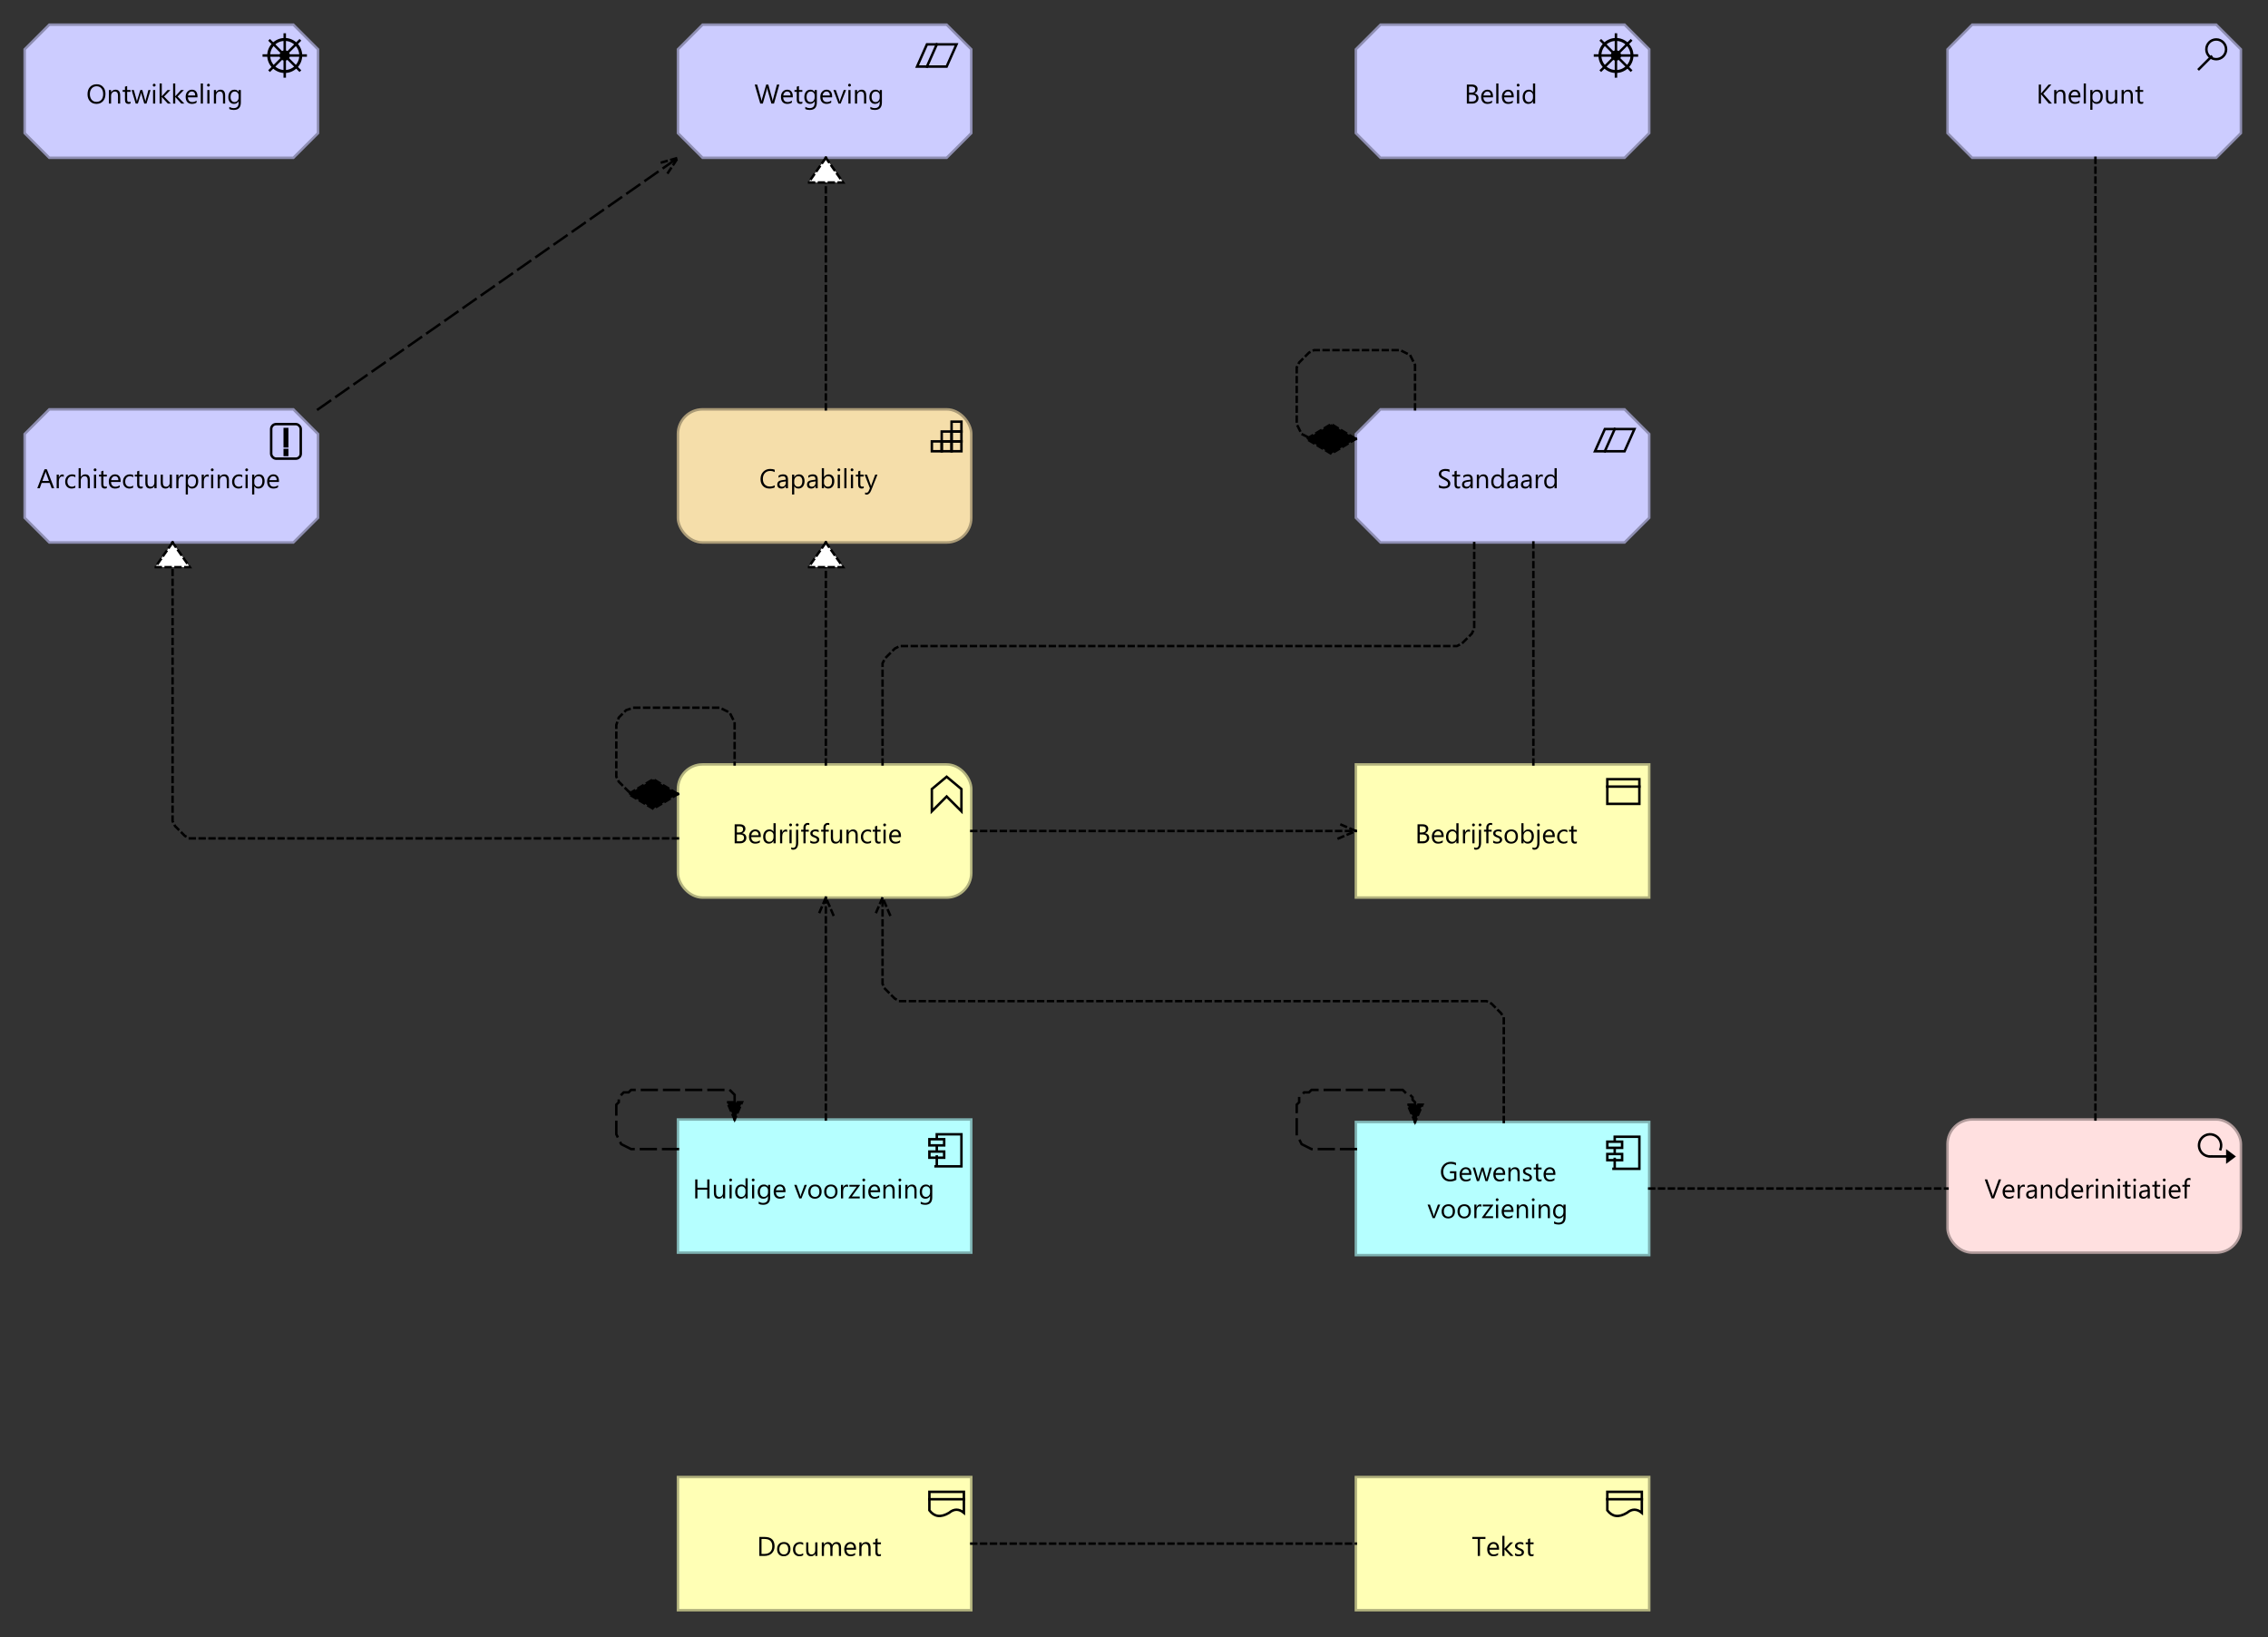 <?xml version="1.0" encoding="UTF-8"?>
<!DOCTYPE svg PUBLIC '-//W3C//DTD SVG 1.0//EN'
          'http://www.w3.org/TR/2001/REC-SVG-20010904/DTD/svg10.dtd'>
<svg fill-opacity="1" xmlns:xlink="http://www.w3.org/1999/xlink" color-rendering="auto" color-interpolation="auto" text-rendering="auto" stroke="black" stroke-linecap="square" stroke-miterlimit="10" shape-rendering="auto" stroke-opacity="1" fill="black" stroke-dasharray="none" font-weight="normal" stroke-width="1" viewBox="0 0 920 664" xmlns="http://www.w3.org/2000/svg" font-family="'Dialog'" font-style="normal" stroke-linejoin="miter" font-size="12px" stroke-dashoffset="0" image-rendering="auto"
><rect x="0" y="0" width="920" height="664" fill="#333333" stroke="none"/><!--Generated by Archi with Batik SVG Generator--><defs id="genericDefs"
  /><g
  ><defs id="defs1"
    ><clipPath clipPathUnits="userSpaceOnUse" id="clipPath1"
      ><path d="M274 309 L396 309 L396 366 L274 366 L274 309 Z"
      /></clipPath
      ><clipPath clipPathUnits="userSpaceOnUse" id="clipPath2"
      ><path d="M296 329 L374 329 L374 346 L296 346 L296 329 Z"
      /></clipPath
      ><clipPath clipPathUnits="userSpaceOnUse" id="clipPath3"
      ><path d="M549 309 L671 309 L671 366 L549 366 L549 309 Z"
      /></clipPath
      ><clipPath clipPathUnits="userSpaceOnUse" id="clipPath4"
      ><path d="M573 329 L647 329 L647 346 L573 346 L573 329 Z"
      /></clipPath
      ><clipPath clipPathUnits="userSpaceOnUse" id="clipPath5"
      ><path d="M274 598 L396 598 L396 655 L274 655 L274 598 Z"
      /></clipPath
      ><clipPath clipPathUnits="userSpaceOnUse" id="clipPath6"
      ><path d="M306 618 L364 618 L364 635 L306 635 L306 618 Z"
      /></clipPath
      ><clipPath clipPathUnits="userSpaceOnUse" id="clipPath7"
      ><path d="M549 598 L671 598 L671 655 L549 655 L549 598 Z"
      /></clipPath
      ><clipPath clipPathUnits="userSpaceOnUse" id="clipPath8"
      ><path d="M596 618 L624 618 L624 635 L596 635 L596 618 Z"
      /></clipPath
      ><clipPath clipPathUnits="userSpaceOnUse" id="clipPath9"
      ><path d="M274 453 L396 453 L396 510 L274 510 L274 453 Z"
      /></clipPath
      ><clipPath clipPathUnits="userSpaceOnUse" id="clipPath10"
      ><path d="M280 473 L389 473 L389 490 L280 490 L280 473 Z"
      /></clipPath
      ><clipPath clipPathUnits="userSpaceOnUse" id="clipPath11"
      ><path d="M549 454 L671 454 L671 511 L549 511 L549 454 Z"
      /></clipPath
      ><clipPath clipPathUnits="userSpaceOnUse" id="clipPath12"
      ><path d="M578 466 L642 466 L642 498 L578 498 L578 466 Z"
      /></clipPath
      ><clipPath clipPathUnits="userSpaceOnUse" id="clipPath13"
      ><path d="M549 9 L671 9 L671 66 L549 66 L549 9 Z"
      /></clipPath
      ><clipPath clipPathUnits="userSpaceOnUse" id="clipPath14"
      ><path d="M593 29 L627 29 L627 46 L593 46 L593 29 Z"
      /></clipPath
      ><clipPath clipPathUnits="userSpaceOnUse" id="clipPath15"
      ><path d="M9 9 L131 9 L131 66 L9 66 L9 9 Z"
      /></clipPath
      ><clipPath clipPathUnits="userSpaceOnUse" id="clipPath16"
      ><path d="M34 29 L106 29 L106 46 L34 46 L34 29 Z"
      /></clipPath
      ><clipPath clipPathUnits="userSpaceOnUse" id="clipPath17"
      ><path d="M549 165 L671 165 L671 222 L549 222 L549 165 Z"
      /></clipPath
      ><clipPath clipPathUnits="userSpaceOnUse" id="clipPath18"
      ><path d="M582 185 L637 185 L637 202 L582 202 L582 185 Z"
      /></clipPath
      ><clipPath clipPathUnits="userSpaceOnUse" id="clipPath19"
      ><path d="M274 9 L396 9 L396 66 L274 66 L274 9 Z"
      /></clipPath
      ><clipPath clipPathUnits="userSpaceOnUse" id="clipPath20"
      ><path d="M305 29 L364 29 L364 46 L305 46 L305 29 Z"
      /></clipPath
      ><clipPath clipPathUnits="userSpaceOnUse" id="clipPath21"
      ><path d="M9 165 L131 165 L131 222 L9 222 L9 165 Z"
      /></clipPath
      ><clipPath clipPathUnits="userSpaceOnUse" id="clipPath22"
      ><path d="M14 185 L125 185 L125 202 L14 202 L14 185 Z"
      /></clipPath
      ><clipPath clipPathUnits="userSpaceOnUse" id="clipPath23"
      ><path d="M789 9 L911 9 L911 66 L789 66 L789 9 Z"
      /></clipPath
      ><clipPath clipPathUnits="userSpaceOnUse" id="clipPath24"
      ><path d="M825 29 L875 29 L875 46 L825 46 L825 29 Z"
      /></clipPath
      ><clipPath clipPathUnits="userSpaceOnUse" id="clipPath25"
      ><path d="M274 165 L396 165 L396 222 L274 222 L274 165 Z"
      /></clipPath
      ><clipPath clipPathUnits="userSpaceOnUse" id="clipPath26"
      ><path d="M307 185 L362 185 L362 202 L307 202 L307 185 Z"
      /></clipPath
      ><clipPath clipPathUnits="userSpaceOnUse" id="clipPath27"
      ><path d="M789 453 L911 453 L911 510 L789 510 L789 453 Z"
      /></clipPath
      ><clipPath clipPathUnits="userSpaceOnUse" id="clipPath28"
      ><path d="M804 473 L895 473 L895 490 L804 490 L804 473 Z"
      /></clipPath
      ><clipPath clipPathUnits="userSpaceOnUse" id="clipPath29"
      ><path d="M383 322 L563 322 L563 353 L383 353 L383 322 Z"
      /></clipPath
      ><clipPath clipPathUnits="userSpaceOnUse" id="clipPath30"
      ><path d="M541 332 L553 332 L553 343 L541 343 L541 332 Z"
      /></clipPath
      ><clipPath clipPathUnits="userSpaceOnUse" id="clipPath31"
      ><path d="M239 276 L310 276 L310 341 L239 341 L239 276 Z"
      /></clipPath
      ><clipPath clipPathUnits="userSpaceOnUse" id="clipPath32"
      ><path d="M253 314 L278 314 L278 331 L253 331 L253 314 Z"
      /></clipPath
      ><clipPath clipPathUnits="userSpaceOnUse" id="clipPath33"
      ><path d="M347 209 L610 209 L610 322 L347 322 L347 209 Z"
      /></clipPath
      ><clipPath clipPathUnits="userSpaceOnUse" id="clipPath34"
      ><path d="M51 208 L287 208 L287 352 L51 352 L51 208 Z"
      /></clipPath
      ><clipPath clipPathUnits="userSpaceOnUse" id="clipPath35"
      ><path d="M61 218 L80 218 L80 233 L61 233 L61 218 Z"
      /></clipPath
      ><clipPath clipPathUnits="userSpaceOnUse" id="clipPath36"
      ><path d="M316 208 L355 208 L355 322 L316 322 L316 208 Z"
      /></clipPath
      ><clipPath clipPathUnits="userSpaceOnUse" id="clipPath37"
      ><path d="M326 218 L345 218 L345 233 L326 233 L326 218 Z"
      /></clipPath
      ><clipPath clipPathUnits="userSpaceOnUse" id="clipPath38"
      ><path d="M320 352 L351 352 L351 466 L320 466 L320 352 Z"
      /></clipPath
      ><clipPath clipPathUnits="userSpaceOnUse" id="clipPath39"
      ><path d="M330 362 L341 362 L341 374 L330 374 L330 362 Z"
      /></clipPath
      ><clipPath clipPathUnits="userSpaceOnUse" id="clipPath40"
      ><path d="M343 352 L622 352 L622 467 L343 467 L343 352 Z"
      /></clipPath
      ><clipPath clipPathUnits="userSpaceOnUse" id="clipPath41"
      ><path d="M353 362 L364 362 L364 374 L353 374 L353 362 Z"
      /></clipPath
      ><clipPath clipPathUnits="userSpaceOnUse" id="clipPath42"
      ><path d="M611 209 L634 209 L634 322 L611 322 L611 209 Z"
      /></clipPath
      ><clipPath clipPathUnits="userSpaceOnUse" id="clipPath43"
      ><path d="M383 615 L562 615 L562 638 L383 638 L383 615 Z"
      /></clipPath
      ><clipPath clipPathUnits="userSpaceOnUse" id="clipPath44"
      ><path d="M239 431 L314 431 L314 478 L239 478 L239 431 Z"
      /></clipPath
      ><clipPath clipPathUnits="userSpaceOnUse" id="clipPath45"
      ><path d="M293 445 L304 445 L304 457 L293 457 L293 445 Z"
      /></clipPath
      ><clipPath clipPathUnits="userSpaceOnUse" id="clipPath46"
      ><path d="M658 471 L802 471 L802 494 L658 494 L658 471 Z"
      /></clipPath
      ><clipPath clipPathUnits="userSpaceOnUse" id="clipPath47"
      ><path d="M515 431 L590 431 L590 478 L515 478 L515 431 Z"
      /></clipPath
      ><clipPath clipPathUnits="userSpaceOnUse" id="clipPath48"
      ><path d="M569 446 L580 446 L580 458 L569 458 L569 446 Z"
      /></clipPath
      ><clipPath clipPathUnits="userSpaceOnUse" id="clipPath49"
      ><path d="M515 131 L586 131 L586 197 L515 197 L515 131 Z"
      /></clipPath
      ><clipPath clipPathUnits="userSpaceOnUse" id="clipPath50"
      ><path d="M528 170 L553 170 L553 187 L528 187 L528 170 Z"
      /></clipPath
      ><clipPath clipPathUnits="userSpaceOnUse" id="clipPath51"
      ><path d="M118 52 L288 52 L288 178 L118 178 L118 52 Z"
      /></clipPath
      ><clipPath clipPathUnits="userSpaceOnUse" id="clipPath52"
      ><path d="M266 62 L278 62 L278 73 L266 73 L266 62 Z"
      /></clipPath
      ><clipPath clipPathUnits="userSpaceOnUse" id="clipPath53"
      ><path d="M316 52 L355 52 L355 178 L316 178 L316 52 Z"
      /></clipPath
      ><clipPath clipPathUnits="userSpaceOnUse" id="clipPath54"
      ><path d="M326 62 L345 62 L345 77 L326 77 L326 62 Z"
      /></clipPath
      ><clipPath clipPathUnits="userSpaceOnUse" id="clipPath55"
      ><path d="M839 53 L862 53 L862 466 L839 466 L839 53 Z"
      /></clipPath
    ></defs
    ><g font-size="11px" fill="rgb(255,255,181)" text-rendering="optimizeLegibility" font-family="'Segoe UI'" stroke-linejoin="round" stroke="rgb(255,255,181)" stroke-width="0" stroke-miterlimit="0"
    ><rect x="275" y="310" clip-path="url(#clipPath1)" width="119" rx="10" ry="10" height="54" stroke="none"
    /></g
    ><g fill="rgb(178,178,126)" text-rendering="optimizeLegibility" font-size="11px" font-family="'Segoe UI'" stroke-linecap="butt" stroke="rgb(178,178,126)"
    ><rect x="275" y="310" clip-path="url(#clipPath1)" fill="none" width="119" rx="10" ry="10" height="54"
      /><polygon fill="none" clip-path="url(#clipPath1)" points=" 378 329 378 320 384 315 390 320 390 329 384 323" stroke="black"
      /><path fill="black" d="M298.016 342 L298.016 334.297 L300.203 334.297 Q301.203 334.297 301.781 334.797 Q302.375 335.281 302.375 336.062 Q302.375 336.719 302.016 337.203 Q301.656 337.688 301.047 337.891 L301.047 337.906 Q301.812 338 302.281 338.5 Q302.75 338.984 302.75 339.781 Q302.75 340.781 302.031 341.391 Q301.328 342 300.25 342 L298.016 342 ZM298.906 335.109 L298.906 337.594 L299.844 337.594 Q300.578 337.594 301 337.25 Q301.422 336.891 301.422 336.234 Q301.422 335.109 299.953 335.109 L298.906 335.109 ZM298.906 338.406 L298.906 341.188 L300.141 341.188 Q300.938 341.188 301.375 340.812 Q301.812 340.438 301.812 339.781 Q301.812 338.406 299.953 338.406 L298.906 338.406 ZM308.618 339.469 L304.728 339.469 Q304.759 340.391 305.228 340.891 Q305.696 341.391 306.524 341.391 Q307.462 341.391 308.243 340.781 L308.243 341.609 Q307.509 342.125 306.321 342.125 Q305.149 342.125 304.478 341.375 Q303.821 340.625 303.821 339.266 Q303.821 337.984 304.54 337.188 Q305.274 336.375 306.353 336.375 Q307.431 336.375 308.024 337.078 Q308.618 337.766 308.618 339.016 L308.618 339.469 ZM307.712 338.719 Q307.712 337.953 307.337 337.531 Q306.978 337.109 306.337 337.109 Q305.712 337.109 305.274 337.562 Q304.853 338 304.743 338.719 L307.712 338.719 ZM314.652 342 L313.761 342 L313.761 341.062 L313.746 341.062 Q313.136 342.125 311.855 342.125 Q310.808 342.125 310.183 341.391 Q309.574 340.656 309.574 339.375 Q309.574 338.016 310.261 337.203 Q310.949 336.375 312.089 336.375 Q313.23 336.375 313.746 337.266 L313.761 337.266 L313.761 333.859 L314.652 333.859 L314.652 342 ZM313.761 339.516 L313.761 338.703 Q313.761 338.031 313.324 337.578 Q312.886 337.109 312.199 337.109 Q311.402 337.109 310.933 337.703 Q310.48 338.297 310.48 339.328 Q310.48 340.281 310.918 340.844 Q311.355 341.391 312.105 341.391 Q312.839 341.391 313.293 340.859 Q313.761 340.328 313.761 339.516 ZM319.301 337.391 Q319.067 337.219 318.629 337.219 Q318.067 337.219 317.676 337.75 Q317.301 338.281 317.301 339.203 L317.301 342 L316.426 342 L316.426 336.5 L317.301 336.5 L317.301 337.641 L317.332 337.641 Q317.52 337.047 317.895 336.734 Q318.286 336.406 318.77 336.406 Q319.114 336.406 319.301 336.484 L319.301 337.391 ZM320.704 335.109 Q320.469 335.109 320.297 334.953 Q320.141 334.781 320.141 334.531 Q320.141 334.281 320.297 334.125 Q320.469 333.953 320.704 333.953 Q320.938 333.953 321.11 334.125 Q321.282 334.281 321.282 334.531 Q321.282 334.766 321.11 334.938 Q320.938 335.109 320.704 335.109 ZM321.125 342 L320.25 342 L320.25 336.5 L321.125 336.5 L321.125 342 ZM323.79 341.766 Q323.79 343.125 323.243 343.859 Q322.711 344.594 321.696 344.594 Q321.321 344.594 320.961 344.422 L320.961 343.594 Q321.352 343.844 321.711 343.844 Q322.915 343.844 322.915 341.906 L322.915 336.5 L323.79 336.5 L323.79 341.766 ZM323.368 335.109 Q323.133 335.109 322.961 334.953 Q322.805 334.781 322.805 334.531 Q322.805 334.281 322.961 334.125 Q323.133 333.953 323.368 333.953 Q323.602 333.953 323.774 334.125 Q323.946 334.281 323.946 334.531 Q323.946 334.766 323.774 334.938 Q323.602 335.109 323.368 335.109 ZM328.297 334.625 Q328.047 334.484 327.719 334.484 Q326.782 334.484 326.782 335.656 L326.782 336.5 L328.079 336.5 L328.079 337.25 L326.782 337.25 L326.782 342 L325.907 342 L325.907 337.25 L324.969 337.25 L324.969 336.5 L325.907 336.5 L325.907 335.609 Q325.907 334.75 326.407 334.25 Q326.907 333.734 327.657 333.734 Q328.063 333.734 328.297 333.828 L328.297 334.625 ZM328.693 341.797 L328.693 340.859 Q329.412 341.391 330.272 341.391 Q331.428 341.391 331.428 340.609 Q331.428 340.391 331.334 340.25 Q331.24 340.094 331.068 339.969 Q330.897 339.844 330.662 339.75 Q330.443 339.656 330.178 339.562 Q329.818 339.422 329.537 339.281 Q329.256 339.125 329.068 338.938 Q328.881 338.75 328.787 338.516 Q328.693 338.281 328.693 337.953 Q328.693 337.578 328.865 337.281 Q329.053 336.984 329.35 336.781 Q329.647 336.578 330.022 336.484 Q330.397 336.375 330.803 336.375 Q331.522 336.375 332.084 336.625 L332.084 337.516 Q331.475 337.109 330.693 337.109 Q330.443 337.109 330.24 337.172 Q330.037 337.219 329.897 337.328 Q329.756 337.422 329.678 337.578 Q329.6 337.719 329.6 337.891 Q329.6 338.094 329.678 338.25 Q329.756 338.391 329.897 338.5 Q330.053 338.609 330.272 338.703 Q330.49 338.797 330.756 338.906 Q331.131 339.047 331.412 339.203 Q331.709 339.344 331.912 339.531 Q332.115 339.719 332.225 339.953 Q332.334 340.188 332.334 340.531 Q332.334 340.938 332.147 341.234 Q331.975 341.531 331.678 341.734 Q331.381 341.938 330.975 342.031 Q330.584 342.125 330.162 342.125 Q329.318 342.125 328.693 341.797 ZM336.408 334.625 Q336.158 334.484 335.83 334.484 Q334.892 334.484 334.892 335.656 L334.892 336.5 L336.189 336.5 L336.189 337.25 L334.892 337.25 L334.892 342 L334.017 342 L334.017 337.25 L333.08 337.25 L333.08 336.5 L334.017 336.5 L334.017 335.609 Q334.017 334.75 334.517 334.25 Q335.017 333.734 335.767 333.734 Q336.173 333.734 336.408 333.828 L336.408 334.625 ZM341.585 342 L340.694 342 L340.694 341.125 L340.679 341.125 Q340.132 342.125 338.976 342.125 Q337.022 342.125 337.022 339.781 L337.022 336.5 L337.897 336.5 L337.897 339.641 Q337.897 341.391 339.226 341.391 Q339.866 341.391 340.272 340.922 Q340.694 340.438 340.694 339.672 L340.694 336.5 L341.585 336.5 L341.585 342 ZM347.919 342 L347.044 342 L347.044 338.859 Q347.044 337.109 345.763 337.109 Q345.107 337.109 344.669 337.609 Q344.232 338.109 344.232 338.859 L344.232 342 L343.357 342 L343.357 336.5 L344.232 336.5 L344.232 337.406 L344.263 337.406 Q344.888 336.375 346.06 336.375 Q346.966 336.375 347.435 336.953 Q347.919 337.531 347.919 338.641 L347.919 342 ZM353.332 341.75 Q352.691 342.125 351.832 342.125 Q350.644 342.125 349.926 341.359 Q349.207 340.594 349.207 339.375 Q349.207 338.016 349.988 337.203 Q350.769 336.375 352.066 336.375 Q352.785 336.375 353.348 336.641 L353.348 337.547 Q352.738 337.109 352.035 337.109 Q351.191 337.109 350.644 337.719 Q350.113 338.328 350.113 339.297 Q350.113 340.266 350.613 340.828 Q351.129 341.391 351.973 341.391 Q352.691 341.391 353.332 340.906 L353.332 341.75 ZM357.21 341.953 Q356.897 342.125 356.397 342.125 Q354.944 342.125 354.944 340.5 L354.944 337.25 L354.007 337.25 L354.007 336.5 L354.944 336.5 L354.944 335.156 L355.835 334.875 L355.835 336.5 L357.21 336.5 L357.21 337.25 L355.835 337.25 L355.835 340.344 Q355.835 340.906 356.022 341.141 Q356.21 341.375 356.647 341.375 Q356.976 341.375 357.21 341.188 L357.21 341.953 ZM358.844 335.109 Q358.609 335.109 358.438 334.953 Q358.281 334.781 358.281 334.531 Q358.281 334.281 358.438 334.125 Q358.609 333.953 358.844 333.953 Q359.078 333.953 359.25 334.125 Q359.422 334.281 359.422 334.531 Q359.422 334.766 359.25 334.938 Q359.078 335.109 358.844 335.109 ZM359.266 342 L358.391 342 L358.391 336.5 L359.266 336.5 L359.266 342 ZM365.477 339.469 L361.586 339.469 Q361.617 340.391 362.086 340.891 Q362.555 341.391 363.383 341.391 Q364.32 341.391 365.102 340.781 L365.102 341.609 Q364.367 342.125 363.18 342.125 Q362.008 342.125 361.336 341.375 Q360.68 340.625 360.68 339.266 Q360.68 337.984 361.398 337.188 Q362.133 336.375 363.211 336.375 Q364.289 336.375 364.883 337.078 Q365.477 337.766 365.477 339.016 L365.477 339.469 ZM364.57 338.719 Q364.57 337.953 364.195 337.531 Q363.836 337.109 363.195 337.109 Q362.57 337.109 362.133 337.562 Q361.711 338 361.602 338.719 L364.57 338.719 Z" clip-path="url(#clipPath2)" stroke="none"
      /><rect x="550" y="310" clip-path="url(#clipPath3)" fill="rgb(255,255,181)" width="119" height="54" stroke="none"
      /><rect fill="none" x="550" width="119" height="54" y="310" clip-path="url(#clipPath3)"
      /><rect x="652" y="316" clip-path="url(#clipPath3)" fill="none" width="13" height="10" stroke="black"
      /><line clip-path="url(#clipPath3)" fill="none" x1="652" x2="665" y1="319" y2="319" stroke="black"
      /><path fill="black" d="M575.016 342 L575.016 334.297 L577.203 334.297 Q578.203 334.297 578.781 334.797 Q579.375 335.281 579.375 336.062 Q579.375 336.719 579.016 337.203 Q578.656 337.688 578.047 337.891 L578.047 337.906 Q578.812 338 579.281 338.5 Q579.75 338.984 579.75 339.781 Q579.75 340.781 579.031 341.391 Q578.328 342 577.25 342 L575.016 342 ZM575.906 335.109 L575.906 337.594 L576.844 337.594 Q577.578 337.594 578 337.25 Q578.422 336.891 578.422 336.234 Q578.422 335.109 576.953 335.109 L575.906 335.109 ZM575.906 338.406 L575.906 341.188 L577.141 341.188 Q577.938 341.188 578.375 340.812 Q578.812 340.438 578.812 339.781 Q578.812 338.406 576.953 338.406 L575.906 338.406 ZM585.618 339.469 L581.727 339.469 Q581.759 340.391 582.227 340.891 Q582.696 341.391 583.524 341.391 Q584.462 341.391 585.243 340.781 L585.243 341.609 Q584.509 342.125 583.321 342.125 Q582.149 342.125 581.477 341.375 Q580.821 340.625 580.821 339.266 Q580.821 337.984 581.54 337.188 Q582.274 336.375 583.352 336.375 Q584.431 336.375 585.024 337.078 Q585.618 337.766 585.618 339.016 L585.618 339.469 ZM584.712 338.719 Q584.712 337.953 584.337 337.531 Q583.977 337.109 583.337 337.109 Q582.712 337.109 582.274 337.562 Q581.852 338 581.743 338.719 L584.712 338.719 ZM591.652 342 L590.761 342 L590.761 341.062 L590.746 341.062 Q590.136 342.125 588.855 342.125 Q587.808 342.125 587.183 341.391 Q586.574 340.656 586.574 339.375 Q586.574 338.016 587.261 337.203 Q587.949 336.375 589.089 336.375 Q590.23 336.375 590.746 337.266 L590.761 337.266 L590.761 333.859 L591.652 333.859 L591.652 342 ZM590.761 339.516 L590.761 338.703 Q590.761 338.031 590.324 337.578 Q589.886 337.109 589.199 337.109 Q588.402 337.109 587.933 337.703 Q587.48 338.297 587.48 339.328 Q587.48 340.281 587.918 340.844 Q588.355 341.391 589.105 341.391 Q589.839 341.391 590.293 340.859 Q590.761 340.328 590.761 339.516 ZM596.301 337.391 Q596.067 337.219 595.629 337.219 Q595.067 337.219 594.676 337.75 Q594.301 338.281 594.301 339.203 L594.301 342 L593.426 342 L593.426 336.5 L594.301 336.5 L594.301 337.641 L594.332 337.641 Q594.52 337.047 594.895 336.734 Q595.286 336.406 595.77 336.406 Q596.114 336.406 596.301 336.484 L596.301 337.391 ZM597.704 335.109 Q597.469 335.109 597.297 334.953 Q597.141 334.781 597.141 334.531 Q597.141 334.281 597.297 334.125 Q597.469 333.953 597.704 333.953 Q597.938 333.953 598.11 334.125 Q598.282 334.281 598.282 334.531 Q598.282 334.766 598.11 334.938 Q597.938 335.109 597.704 335.109 ZM598.125 342 L597.25 342 L597.25 336.5 L598.125 336.5 L598.125 342 ZM600.79 341.766 Q600.79 343.125 600.243 343.859 Q599.711 344.594 598.696 344.594 Q598.321 344.594 597.961 344.422 L597.961 343.594 Q598.352 343.844 598.711 343.844 Q599.915 343.844 599.915 341.906 L599.915 336.5 L600.79 336.5 L600.79 341.766 ZM600.368 335.109 Q600.133 335.109 599.961 334.953 Q599.805 334.781 599.805 334.531 Q599.805 334.281 599.961 334.125 Q600.133 333.953 600.368 333.953 Q600.602 333.953 600.774 334.125 Q600.946 334.281 600.946 334.531 Q600.946 334.766 600.774 334.938 Q600.602 335.109 600.368 335.109 ZM605.297 334.625 Q605.047 334.484 604.719 334.484 Q603.782 334.484 603.782 335.656 L603.782 336.5 L605.079 336.5 L605.079 337.25 L603.782 337.25 L603.782 342 L602.907 342 L602.907 337.25 L601.969 337.25 L601.969 336.5 L602.907 336.5 L602.907 335.609 Q602.907 334.75 603.407 334.25 Q603.907 333.734 604.657 333.734 Q605.063 333.734 605.297 333.828 L605.297 334.625 ZM605.693 341.797 L605.693 340.859 Q606.412 341.391 607.271 341.391 Q608.428 341.391 608.428 340.609 Q608.428 340.391 608.334 340.25 Q608.24 340.094 608.068 339.969 Q607.896 339.844 607.662 339.75 Q607.443 339.656 607.178 339.562 Q606.818 339.422 606.537 339.281 Q606.256 339.125 606.068 338.938 Q605.881 338.75 605.787 338.516 Q605.693 338.281 605.693 337.953 Q605.693 337.578 605.865 337.281 Q606.053 336.984 606.35 336.781 Q606.646 336.578 607.021 336.484 Q607.396 336.375 607.803 336.375 Q608.521 336.375 609.084 336.625 L609.084 337.516 Q608.475 337.109 607.693 337.109 Q607.443 337.109 607.24 337.172 Q607.037 337.219 606.896 337.328 Q606.756 337.422 606.678 337.578 Q606.6 337.719 606.6 337.891 Q606.6 338.094 606.678 338.25 Q606.756 338.391 606.896 338.5 Q607.053 338.609 607.271 338.703 Q607.49 338.797 607.756 338.906 Q608.131 339.047 608.412 339.203 Q608.709 339.344 608.912 339.531 Q609.115 339.719 609.225 339.953 Q609.334 340.188 609.334 340.531 Q609.334 340.938 609.146 341.234 Q608.975 341.531 608.678 341.734 Q608.381 341.938 607.975 342.031 Q607.584 342.125 607.162 342.125 Q606.318 342.125 605.693 341.797 ZM612.986 342.125 Q611.767 342.125 611.033 341.359 Q610.314 340.594 610.314 339.312 Q610.314 337.922 611.064 337.156 Q611.83 336.375 613.111 336.375 Q614.345 336.375 615.033 337.141 Q615.736 337.891 615.736 339.234 Q615.736 340.547 614.986 341.344 Q614.236 342.125 612.986 342.125 ZM613.048 337.109 Q612.205 337.109 611.705 337.688 Q611.22 338.266 611.22 339.281 Q611.22 340.266 611.72 340.828 Q612.22 341.391 613.048 341.391 Q613.908 341.391 614.361 340.844 Q614.83 340.281 614.83 339.266 Q614.83 338.234 614.361 337.672 Q613.908 337.109 613.048 337.109 ZM618.04 341.203 L618.009 341.203 L618.009 342 L617.134 342 L617.134 333.859 L618.009 333.859 L618.009 337.469 L618.04 337.469 Q618.681 336.375 619.947 336.375 Q620.994 336.375 621.587 337.109 Q622.197 337.844 622.197 339.094 Q622.197 340.469 621.525 341.297 Q620.853 342.125 619.681 342.125 Q618.603 342.125 618.04 341.203 ZM618.009 338.984 L618.009 339.75 Q618.009 340.438 618.447 340.922 Q618.9 341.391 619.587 341.391 Q620.384 341.391 620.837 340.781 Q621.29 340.156 621.29 339.078 Q621.29 338.156 620.869 337.641 Q620.447 337.109 619.712 337.109 Q618.947 337.109 618.478 337.656 Q618.009 338.188 618.009 338.984 ZM624.476 341.766 Q624.476 343.125 623.929 343.859 Q623.398 344.594 622.382 344.594 Q622.007 344.594 621.648 344.422 L621.648 343.594 Q622.039 343.844 622.398 343.844 Q623.601 343.844 623.601 341.906 L623.601 336.5 L624.476 336.5 L624.476 341.766 ZM624.054 335.109 Q623.82 335.109 623.648 334.953 Q623.492 334.781 623.492 334.531 Q623.492 334.281 623.648 334.125 Q623.82 333.953 624.054 333.953 Q624.289 333.953 624.46 334.125 Q624.632 334.281 624.632 334.531 Q624.632 334.766 624.46 334.938 Q624.289 335.109 624.054 335.109 ZM630.687 339.469 L626.796 339.469 Q626.828 340.391 627.296 340.891 Q627.765 341.391 628.593 341.391 Q629.531 341.391 630.312 340.781 L630.312 341.609 Q629.578 342.125 628.39 342.125 Q627.218 342.125 626.546 341.375 Q625.89 340.625 625.89 339.266 Q625.89 337.984 626.609 337.188 Q627.343 336.375 628.421 336.375 Q629.5 336.375 630.093 337.078 Q630.687 337.766 630.687 339.016 L630.687 339.469 ZM629.781 338.719 Q629.781 337.953 629.406 337.531 Q629.046 337.109 628.406 337.109 Q627.781 337.109 627.343 337.562 Q626.921 338 626.812 338.719 L629.781 338.719 ZM635.768 341.75 Q635.127 342.125 634.268 342.125 Q633.08 342.125 632.361 341.359 Q631.643 340.594 631.643 339.375 Q631.643 338.016 632.424 337.203 Q633.205 336.375 634.502 336.375 Q635.221 336.375 635.783 336.641 L635.783 337.547 Q635.174 337.109 634.471 337.109 Q633.627 337.109 633.08 337.719 Q632.549 338.328 632.549 339.297 Q632.549 340.266 633.049 340.828 Q633.564 341.391 634.408 341.391 Q635.127 341.391 635.768 340.906 L635.768 341.75 ZM639.645 341.953 Q639.333 342.125 638.833 342.125 Q637.38 342.125 637.38 340.5 L637.38 337.25 L636.442 337.25 L636.442 336.5 L637.38 336.5 L637.38 335.156 L638.27 334.875 L638.27 336.5 L639.645 336.5 L639.645 337.25 L638.27 337.25 L638.27 340.344 Q638.27 340.906 638.458 341.141 Q638.645 341.375 639.083 341.375 Q639.411 341.375 639.645 341.188 L639.645 341.953 Z" clip-path="url(#clipPath4)" stroke="none"
      /><rect x="275" y="599" clip-path="url(#clipPath5)" fill="rgb(255,255,181)" width="119" height="54" stroke="none"
      /><rect fill="none" x="275" width="119" height="54" y="599" clip-path="url(#clipPath5)"
      /><path fill="none" d="M377 605 L377 612.5 C379 615.167 381.667 615.5 385 613.5 C387 611.833 389 611.833 391 613.5 L391 605 L377 605" clip-path="url(#clipPath5)" fill-rule="evenodd" stroke="black"
      /><line clip-path="url(#clipPath5)" fill="none" x1="377" x2="391" y1="608" y2="608" stroke="black"
      /><path fill="black" d="M308.016 631 L308.016 623.297 L310.141 623.297 Q314.203 623.297 314.203 627.047 Q314.203 628.828 313.078 629.922 Q311.953 631 310.047 631 L308.016 631 ZM308.906 624.109 L308.906 630.188 L310.062 630.188 Q311.578 630.188 312.422 629.375 Q313.266 628.562 313.266 627.078 Q313.266 624.109 310.109 624.109 L308.906 624.109 ZM317.9 631.125 Q316.682 631.125 315.947 630.359 Q315.228 629.594 315.228 628.312 Q315.228 626.922 315.978 626.156 Q316.744 625.375 318.025 625.375 Q319.26 625.375 319.947 626.141 Q320.65 626.891 320.65 628.234 Q320.65 629.547 319.9 630.344 Q319.15 631.125 317.9 631.125 ZM317.963 626.109 Q317.119 626.109 316.619 626.688 Q316.135 627.266 316.135 628.281 Q316.135 629.266 316.635 629.828 Q317.135 630.391 317.963 630.391 Q318.822 630.391 319.275 629.844 Q319.744 629.281 319.744 628.266 Q319.744 627.234 319.275 626.672 Q318.822 626.109 317.963 626.109 ZM325.799 630.75 Q325.158 631.125 324.299 631.125 Q323.111 631.125 322.393 630.359 Q321.674 629.594 321.674 628.375 Q321.674 627.016 322.455 626.203 Q323.236 625.375 324.533 625.375 Q325.252 625.375 325.815 625.641 L325.815 626.547 Q325.205 626.109 324.502 626.109 Q323.658 626.109 323.111 626.719 Q322.58 627.328 322.58 628.297 Q322.58 629.266 323.08 629.828 Q323.596 630.391 324.44 630.391 Q325.158 630.391 325.799 629.906 L325.799 630.75 ZM331.583 631 L330.692 631 L330.692 630.125 L330.677 630.125 Q330.13 631.125 328.974 631.125 Q327.021 631.125 327.021 628.781 L327.021 625.5 L327.896 625.5 L327.896 628.641 Q327.896 630.391 329.224 630.391 Q329.864 630.391 330.271 629.922 Q330.692 629.438 330.692 628.672 L330.692 625.5 L331.583 625.5 L331.583 631 ZM341.168 631 L340.293 631 L340.293 627.844 Q340.293 626.922 339.996 626.516 Q339.714 626.109 339.058 626.109 Q338.496 626.109 338.089 626.625 Q337.699 627.141 337.699 627.859 L337.699 631 L336.824 631 L336.824 627.734 Q336.824 626.109 335.574 626.109 Q334.996 626.109 334.605 626.594 Q334.23 627.078 334.23 627.859 L334.23 631 L333.355 631 L333.355 625.5 L334.23 625.5 L334.23 626.375 L334.261 626.375 Q334.839 625.375 335.964 625.375 Q336.527 625.375 336.949 625.688 Q337.371 626 337.527 626.516 Q338.136 625.375 339.355 625.375 Q341.168 625.375 341.168 627.609 L341.168 631 ZM347.252 628.469 L343.361 628.469 Q343.392 629.391 343.861 629.891 Q344.33 630.391 345.158 630.391 Q346.095 630.391 346.877 629.781 L346.877 630.609 Q346.142 631.125 344.955 631.125 Q343.783 631.125 343.111 630.375 Q342.455 629.625 342.455 628.266 Q342.455 626.984 343.173 626.188 Q343.908 625.375 344.986 625.375 Q346.064 625.375 346.658 626.078 Q347.252 626.766 347.252 628.016 L347.252 628.469 ZM346.345 627.719 Q346.345 626.953 345.97 626.531 Q345.611 626.109 344.97 626.109 Q344.345 626.109 343.908 626.562 Q343.486 627 343.377 627.719 L346.345 627.719 ZM353.144 631 L352.269 631 L352.269 627.859 Q352.269 626.109 350.988 626.109 Q350.332 626.109 349.894 626.609 Q349.457 627.109 349.457 627.859 L349.457 631 L348.582 631 L348.582 625.5 L349.457 625.5 L349.457 626.406 L349.488 626.406 Q350.113 625.375 351.285 625.375 Q352.191 625.375 352.66 625.953 Q353.144 626.531 353.144 627.641 L353.144 631 ZM357.354 630.953 Q357.041 631.125 356.541 631.125 Q355.088 631.125 355.088 629.5 L355.088 626.25 L354.151 626.25 L354.151 625.5 L355.088 625.5 L355.088 624.156 L355.979 623.875 L355.979 625.5 L357.354 625.5 L357.354 626.25 L355.979 626.25 L355.979 629.344 Q355.979 629.906 356.166 630.141 Q356.354 630.375 356.791 630.375 Q357.12 630.375 357.354 630.188 L357.354 630.953 Z" clip-path="url(#clipPath6)" stroke="none"
      /><rect x="550" y="599" clip-path="url(#clipPath7)" fill="rgb(255,255,181)" width="119" height="54" stroke="none"
      /><rect fill="none" x="550" width="119" height="54" y="599" clip-path="url(#clipPath7)"
      /><path fill="none" d="M652 605 L652 612.5 C654 615.167 656.667 615.5 660 613.5 C662 611.833 664 611.833 666 613.5 L666 605 L652 605" clip-path="url(#clipPath7)" fill-rule="evenodd" stroke="black"
      /><line clip-path="url(#clipPath7)" fill="none" x1="652" x2="666" y1="608" y2="608" stroke="black"
      /><path fill="black" d="M602.562 624.109 L600.344 624.109 L600.344 631 L599.438 631 L599.438 624.109 L597.219 624.109 L597.219 623.297 L602.562 623.297 L602.562 624.109 ZM608.076 628.469 L604.185 628.469 Q604.216 629.391 604.685 629.891 Q605.154 630.391 605.982 630.391 Q606.919 630.391 607.701 629.781 L607.701 630.609 Q606.966 631.125 605.779 631.125 Q604.607 631.125 603.935 630.375 Q603.279 629.625 603.279 628.266 Q603.279 626.984 603.998 626.188 Q604.732 625.375 605.81 625.375 Q606.888 625.375 607.482 626.078 Q608.076 626.766 608.076 628.016 L608.076 628.469 ZM607.169 627.719 Q607.169 626.953 606.794 626.531 Q606.435 626.109 605.794 626.109 Q605.169 626.109 604.732 626.562 Q604.31 627 604.201 627.719 L607.169 627.719 ZM613.969 631 L612.734 631 L610.312 628.359 L610.281 628.359 L610.281 631 L609.406 631 L609.406 622.859 L610.281 622.859 L610.281 628.016 L610.312 628.016 L612.625 625.5 L613.781 625.5 L611.219 628.156 L613.969 631 ZM614.546 630.797 L614.546 629.859 Q615.265 630.391 616.124 630.391 Q617.28 630.391 617.28 629.609 Q617.28 629.391 617.187 629.25 Q617.093 629.094 616.921 628.969 Q616.749 628.844 616.515 628.75 Q616.296 628.656 616.03 628.562 Q615.671 628.422 615.39 628.281 Q615.108 628.125 614.921 627.938 Q614.733 627.75 614.64 627.516 Q614.546 627.281 614.546 626.953 Q614.546 626.578 614.718 626.281 Q614.905 625.984 615.202 625.781 Q615.499 625.578 615.874 625.484 Q616.249 625.375 616.655 625.375 Q617.374 625.375 617.937 625.625 L617.937 626.516 Q617.327 626.109 616.546 626.109 Q616.296 626.109 616.093 626.172 Q615.89 626.219 615.749 626.328 Q615.608 626.422 615.53 626.578 Q615.452 626.719 615.452 626.891 Q615.452 627.094 615.53 627.25 Q615.608 627.391 615.749 627.5 Q615.905 627.609 616.124 627.703 Q616.343 627.797 616.608 627.906 Q616.983 628.047 617.265 628.203 Q617.562 628.344 617.765 628.531 Q617.968 628.719 618.077 628.953 Q618.187 629.188 618.187 629.531 Q618.187 629.938 617.999 630.234 Q617.827 630.531 617.53 630.734 Q617.233 630.938 616.827 631.031 Q616.437 631.125 616.015 631.125 Q615.171 631.125 614.546 630.797 ZM622.088 630.953 Q621.776 631.125 621.276 631.125 Q619.823 631.125 619.823 629.5 L619.823 626.25 L618.885 626.25 L618.885 625.5 L619.823 625.5 L619.823 624.156 L620.713 623.875 L620.713 625.5 L622.088 625.5 L622.088 626.25 L620.713 626.25 L620.713 629.344 Q620.713 629.906 620.901 630.141 Q621.088 630.375 621.526 630.375 Q621.854 630.375 622.088 630.188 L622.088 630.953 Z" clip-path="url(#clipPath8)" stroke="none"
      /><rect x="275" y="454" clip-path="url(#clipPath9)" fill="rgb(181,255,255)" width="119" height="54" stroke="none"
      /><rect x="275" y="454" clip-path="url(#clipPath9)" fill="none" width="119" height="54" stroke="rgb(126,178,178)"
      /><path fill="none" d="M380 473 L380 469 M380 467 L380 465 M380 462 L380 460 L390 460 L390 473 L379.5 473 M377 462 L383 462 L383 464.5 L377 464.5 ZM377 467 L383 467 L383 469.5 L377 469.5 Z" clip-path="url(#clipPath9)" fill-rule="evenodd" stroke="black"
      /><path fill="black" d="M287.797 486 L286.891 486 L286.891 482.484 L282.906 482.484 L282.906 486 L282.016 486 L282.016 478.297 L282.906 478.297 L282.906 481.672 L286.891 481.672 L286.891 478.297 L287.797 478.297 L287.797 486 ZM294.153 486 L293.263 486 L293.263 485.125 L293.247 485.125 Q292.7 486.125 291.544 486.125 Q289.591 486.125 289.591 483.781 L289.591 480.5 L290.466 480.5 L290.466 483.641 Q290.466 485.391 291.794 485.391 Q292.435 485.391 292.841 484.922 Q293.263 484.438 293.263 483.672 L293.263 480.5 L294.153 480.5 L294.153 486 ZM296.378 479.109 Q296.144 479.109 295.972 478.953 Q295.816 478.781 295.816 478.531 Q295.816 478.281 295.972 478.125 Q296.144 477.953 296.378 477.953 Q296.613 477.953 296.785 478.125 Q296.957 478.281 296.957 478.531 Q296.957 478.766 296.785 478.938 Q296.613 479.109 296.378 479.109 ZM296.8 486 L295.925 486 L295.925 480.5 L296.8 480.5 L296.8 486 ZM303.293 486 L302.402 486 L302.402 485.062 L302.386 485.062 Q301.777 486.125 300.496 486.125 Q299.449 486.125 298.824 485.391 Q298.214 484.656 298.214 483.375 Q298.214 482.016 298.902 481.203 Q299.589 480.375 300.73 480.375 Q301.871 480.375 302.386 481.266 L302.402 481.266 L302.402 477.859 L303.293 477.859 L303.293 486 ZM302.402 483.516 L302.402 482.703 Q302.402 482.031 301.964 481.578 Q301.527 481.109 300.839 481.109 Q300.043 481.109 299.574 481.703 Q299.121 482.297 299.121 483.328 Q299.121 484.281 299.558 484.844 Q299.996 485.391 300.746 485.391 Q301.48 485.391 301.933 484.859 Q302.402 484.328 302.402 483.516 ZM305.52 479.109 Q305.286 479.109 305.114 478.953 Q304.957 478.781 304.957 478.531 Q304.957 478.281 305.114 478.125 Q305.286 477.953 305.52 477.953 Q305.754 477.953 305.926 478.125 Q306.098 478.281 306.098 478.531 Q306.098 478.766 305.926 478.938 Q305.754 479.109 305.52 479.109 ZM305.942 486 L305.067 486 L305.067 480.5 L305.942 480.5 L305.942 486 ZM312.434 485.562 Q312.434 488.594 309.528 488.594 Q308.512 488.594 307.747 488.203 L307.747 487.328 Q308.668 487.844 309.512 487.844 Q311.543 487.844 311.543 485.672 L311.543 485.078 L311.528 485.078 Q310.903 486.125 309.637 486.125 Q308.606 486.125 307.981 485.391 Q307.356 484.656 307.356 483.422 Q307.356 482.031 308.028 481.203 Q308.7 480.375 309.872 480.375 Q310.981 480.375 311.528 481.266 L311.543 481.266 L311.543 480.5 L312.434 480.5 L312.434 485.562 ZM311.543 483.516 L311.543 482.703 Q311.543 482.047 311.09 481.578 Q310.653 481.109 309.997 481.109 Q309.184 481.109 308.715 481.703 Q308.262 482.297 308.262 483.375 Q308.262 484.281 308.7 484.844 Q309.137 485.391 309.872 485.391 Q310.622 485.391 311.075 484.859 Q311.543 484.328 311.543 483.516 ZM318.63 483.469 L314.74 483.469 Q314.771 484.391 315.24 484.891 Q315.709 485.391 316.537 485.391 Q317.474 485.391 318.255 484.781 L318.255 485.609 Q317.521 486.125 316.334 486.125 Q315.162 486.125 314.49 485.375 Q313.834 484.625 313.834 483.266 Q313.834 481.984 314.552 481.188 Q315.287 480.375 316.365 480.375 Q317.443 480.375 318.037 481.078 Q318.63 481.766 318.63 483.016 L318.63 483.469 ZM317.724 482.719 Q317.724 481.953 317.349 481.531 Q316.99 481.109 316.349 481.109 Q315.724 481.109 315.287 481.562 Q314.865 482 314.755 482.719 L317.724 482.719 ZM327.302 480.5 L325.115 486 L324.24 486 L322.162 480.5 L323.13 480.5 L324.521 484.5 Q324.677 484.938 324.709 485.266 L324.74 485.266 Q324.787 484.844 324.912 484.516 L326.365 480.5 L327.302 480.5 ZM330.54 486.125 Q329.321 486.125 328.587 485.359 Q327.868 484.594 327.868 483.312 Q327.868 481.922 328.618 481.156 Q329.384 480.375 330.665 480.375 Q331.899 480.375 332.587 481.141 Q333.29 481.891 333.29 483.234 Q333.29 484.547 332.54 485.344 Q331.79 486.125 330.54 486.125 ZM330.603 481.109 Q329.759 481.109 329.259 481.688 Q328.774 482.266 328.774 483.281 Q328.774 484.266 329.274 484.828 Q329.774 485.391 330.603 485.391 Q331.462 485.391 331.915 484.844 Q332.384 484.281 332.384 483.266 Q332.384 482.234 331.915 481.672 Q331.462 481.109 330.603 481.109 ZM336.985 486.125 Q335.767 486.125 335.032 485.359 Q334.313 484.594 334.313 483.312 Q334.313 481.922 335.063 481.156 Q335.829 480.375 337.11 480.375 Q338.345 480.375 339.032 481.141 Q339.735 481.891 339.735 483.234 Q339.735 484.547 338.985 485.344 Q338.235 486.125 336.985 486.125 ZM337.048 481.109 Q336.204 481.109 335.704 481.688 Q335.22 482.266 335.22 483.281 Q335.22 484.266 335.72 484.828 Q336.22 485.391 337.048 485.391 Q337.907 485.391 338.36 484.844 Q338.829 484.281 338.829 483.266 Q338.829 482.234 338.36 481.672 Q337.907 481.109 337.048 481.109 ZM344.009 481.391 Q343.774 481.219 343.337 481.219 Q342.774 481.219 342.384 481.75 Q342.009 482.281 342.009 483.203 L342.009 486 L341.134 486 L341.134 480.5 L342.009 480.5 L342.009 481.641 L342.04 481.641 Q342.228 481.047 342.603 480.734 Q342.993 480.406 343.478 480.406 Q343.821 480.406 344.009 480.484 L344.009 481.391 ZM348.802 480.75 L345.536 485.25 L348.755 485.25 L348.755 486 L344.239 486 L344.239 485.719 L347.505 481.25 L344.552 481.25 L344.552 480.5 L348.802 480.5 L348.802 480.75 ZM350.385 479.109 Q350.15 479.109 349.978 478.953 Q349.822 478.781 349.822 478.531 Q349.822 478.281 349.978 478.125 Q350.15 477.953 350.385 477.953 Q350.619 477.953 350.791 478.125 Q350.963 478.281 350.963 478.531 Q350.963 478.766 350.791 478.938 Q350.619 479.109 350.385 479.109 ZM350.807 486 L349.932 486 L349.932 480.5 L350.807 480.5 L350.807 486 ZM357.018 483.469 L353.127 483.469 Q353.158 484.391 353.627 484.891 Q354.096 485.391 354.924 485.391 Q355.861 485.391 356.643 484.781 L356.643 485.609 Q355.908 486.125 354.721 486.125 Q353.549 486.125 352.877 485.375 Q352.221 484.625 352.221 483.266 Q352.221 481.984 352.94 481.188 Q353.674 480.375 354.752 480.375 Q355.83 480.375 356.424 481.078 Q357.018 481.766 357.018 483.016 L357.018 483.469 ZM356.111 482.719 Q356.111 481.953 355.736 481.531 Q355.377 481.109 354.736 481.109 Q354.111 481.109 353.674 481.562 Q353.252 482 353.143 482.719 L356.111 482.719 ZM362.911 486 L362.036 486 L362.036 482.859 Q362.036 481.109 360.754 481.109 Q360.098 481.109 359.661 481.609 Q359.223 482.109 359.223 482.859 L359.223 486 L358.348 486 L358.348 480.5 L359.223 480.5 L359.223 481.406 L359.254 481.406 Q359.879 480.375 361.051 480.375 Q361.957 480.375 362.426 480.953 Q362.911 481.531 362.911 482.641 L362.911 486 ZM365.026 479.109 Q364.792 479.109 364.62 478.953 Q364.464 478.781 364.464 478.531 Q364.464 478.281 364.62 478.125 Q364.792 477.953 365.026 477.953 Q365.261 477.953 365.433 478.125 Q365.604 478.281 365.604 478.531 Q365.604 478.766 365.433 478.938 Q365.261 479.109 365.026 479.109 ZM365.448 486 L364.573 486 L364.573 480.5 L365.448 480.5 L365.448 486 ZM371.8 486 L370.925 486 L370.925 482.859 Q370.925 481.109 369.644 481.109 Q368.987 481.109 368.55 481.609 Q368.112 482.109 368.112 482.859 L368.112 486 L367.237 486 L367.237 480.5 L368.112 480.5 L368.112 481.406 L368.144 481.406 Q368.769 480.375 369.94 480.375 Q370.847 480.375 371.315 480.953 Q371.8 481.531 371.8 482.641 L371.8 486 ZM378.166 485.562 Q378.166 488.594 375.259 488.594 Q374.244 488.594 373.478 488.203 L373.478 487.328 Q374.4 487.844 375.244 487.844 Q377.275 487.844 377.275 485.672 L377.275 485.078 L377.259 485.078 Q376.634 486.125 375.369 486.125 Q374.337 486.125 373.712 485.391 Q373.087 484.656 373.087 483.422 Q373.087 482.031 373.759 481.203 Q374.431 480.375 375.603 480.375 Q376.712 480.375 377.259 481.266 L377.275 481.266 L377.275 480.5 L378.166 480.5 L378.166 485.562 ZM377.275 483.516 L377.275 482.703 Q377.275 482.047 376.822 481.578 Q376.384 481.109 375.728 481.109 Q374.916 481.109 374.447 481.703 Q373.994 482.297 373.994 483.375 Q373.994 484.281 374.431 484.844 Q374.869 485.391 375.603 485.391 Q376.353 485.391 376.806 484.859 Q377.275 484.328 377.275 483.516 Z" clip-path="url(#clipPath10)" stroke="none"
      /><rect x="550" y="455" clip-path="url(#clipPath11)" fill="rgb(181,255,255)" width="119" height="54" stroke="none"
      /><rect x="550" y="455" clip-path="url(#clipPath11)" fill="none" width="119" height="54" stroke="rgb(126,178,178)"
      /><path fill="none" d="M655 474 L655 470 M655 468 L655 466 M655 463 L655 461 L665 461 L665 474 L654.5 474 M652 463 L658 463 L658 465.5 L652 465.5 ZM652 468 L658 468 L658 470.5 L652 470.5 Z" clip-path="url(#clipPath11)" fill-rule="evenodd" stroke="black"
      /><path fill="black" d="M590.766 478.469 Q589.609 479.125 588.188 479.125 Q586.547 479.125 585.516 478.062 Q584.5 477 584.5 475.25 Q584.5 473.469 585.625 472.328 Q586.766 471.172 588.5 471.172 Q589.766 471.172 590.609 471.578 L590.609 472.578 Q589.672 471.984 588.406 471.984 Q587.109 471.984 586.281 472.875 Q585.453 473.766 585.453 475.188 Q585.453 476.641 586.219 477.484 Q586.984 478.312 588.297 478.312 Q589.203 478.312 589.859 477.953 L589.859 475.797 L588.172 475.797 L588.172 474.984 L590.766 474.984 L590.766 478.469 ZM596.859 476.469 L592.968 476.469 Q593 477.391 593.468 477.891 Q593.937 478.391 594.765 478.391 Q595.703 478.391 596.484 477.781 L596.484 478.609 Q595.75 479.125 594.562 479.125 Q593.39 479.125 592.718 478.375 Q592.062 477.625 592.062 476.266 Q592.062 474.984 592.781 474.188 Q593.515 473.375 594.593 473.375 Q595.671 473.375 596.265 474.078 Q596.859 474.766 596.859 476.016 L596.859 476.469 ZM595.953 475.719 Q595.953 474.953 595.578 474.531 Q595.218 474.109 594.578 474.109 Q593.953 474.109 593.515 474.562 Q593.093 475 592.984 475.719 L595.953 475.719 ZM605.127 473.5 L603.471 479 L602.564 479 L601.424 475.062 Q601.361 474.844 601.346 474.547 L601.314 474.547 Q601.299 474.75 601.205 475.047 L599.971 479 L599.096 479 L597.424 473.5 L598.346 473.5 L599.486 477.641 Q599.549 477.828 599.564 478.125 L599.611 478.125 Q599.627 477.891 599.705 477.625 L600.971 473.5 L601.783 473.5 L602.924 477.641 Q602.971 477.844 603.002 478.141 L603.033 478.141 Q603.049 477.938 603.127 477.641 L604.252 473.5 L605.127 473.5 ZM610.561 476.469 L606.67 476.469 Q606.701 477.391 607.17 477.891 Q607.639 478.391 608.467 478.391 Q609.404 478.391 610.186 477.781 L610.186 478.609 Q609.451 479.125 608.264 479.125 Q607.092 479.125 606.42 478.375 Q605.764 477.625 605.764 476.266 Q605.764 474.984 606.482 474.188 Q607.217 473.375 608.295 473.375 Q609.373 473.375 609.967 474.078 Q610.561 474.766 610.561 476.016 L610.561 476.469 ZM609.654 475.719 Q609.654 474.953 609.279 474.531 Q608.92 474.109 608.279 474.109 Q607.654 474.109 607.217 474.562 Q606.795 475 606.686 475.719 L609.654 475.719 ZM616.454 479 L615.579 479 L615.579 475.859 Q615.579 474.109 614.297 474.109 Q613.641 474.109 613.204 474.609 Q612.766 475.109 612.766 475.859 L612.766 479 L611.891 479 L611.891 473.5 L612.766 473.5 L612.766 474.406 L612.797 474.406 Q613.422 473.375 614.594 473.375 Q615.5 473.375 615.969 473.953 Q616.454 474.531 616.454 475.641 L616.454 479 ZM617.788 478.797 L617.788 477.859 Q618.507 478.391 619.366 478.391 Q620.523 478.391 620.523 477.609 Q620.523 477.391 620.429 477.25 Q620.335 477.094 620.163 476.969 Q619.991 476.844 619.757 476.75 Q619.538 476.656 619.273 476.562 Q618.913 476.422 618.632 476.281 Q618.351 476.125 618.163 475.938 Q617.976 475.75 617.882 475.516 Q617.788 475.281 617.788 474.953 Q617.788 474.578 617.96 474.281 Q618.148 473.984 618.444 473.781 Q618.741 473.578 619.116 473.484 Q619.491 473.375 619.898 473.375 Q620.616 473.375 621.179 473.625 L621.179 474.516 Q620.569 474.109 619.788 474.109 Q619.538 474.109 619.335 474.172 Q619.132 474.219 618.991 474.328 Q618.851 474.422 618.773 474.578 Q618.694 474.719 618.694 474.891 Q618.694 475.094 618.773 475.25 Q618.851 475.391 618.991 475.5 Q619.148 475.609 619.366 475.703 Q619.585 475.797 619.851 475.906 Q620.226 476.047 620.507 476.203 Q620.804 476.344 621.007 476.531 Q621.21 476.719 621.319 476.953 Q621.429 477.188 621.429 477.531 Q621.429 477.938 621.241 478.234 Q621.069 478.531 620.773 478.734 Q620.476 478.938 620.069 479.031 Q619.679 479.125 619.257 479.125 Q618.413 479.125 617.788 478.797 ZM625.331 478.953 Q625.018 479.125 624.518 479.125 Q623.065 479.125 623.065 477.5 L623.065 474.25 L622.127 474.25 L622.127 473.5 L623.065 473.5 L623.065 472.156 L623.956 471.875 L623.956 473.5 L625.331 473.5 L625.331 474.25 L623.956 474.25 L623.956 477.344 Q623.956 477.906 624.143 478.141 Q624.331 478.375 624.768 478.375 Q625.096 478.375 625.331 478.188 L625.331 478.953 ZM630.933 476.469 L627.043 476.469 Q627.074 477.391 627.543 477.891 Q628.011 478.391 628.839 478.391 Q629.777 478.391 630.558 477.781 L630.558 478.609 Q629.824 479.125 628.636 479.125 Q627.464 479.125 626.793 478.375 Q626.136 477.625 626.136 476.266 Q626.136 474.984 626.855 474.188 Q627.589 473.375 628.668 473.375 Q629.746 473.375 630.339 474.078 Q630.933 474.766 630.933 476.016 L630.933 476.469 ZM630.027 475.719 Q630.027 474.953 629.652 474.531 Q629.293 474.109 628.652 474.109 Q628.027 474.109 627.589 474.562 Q627.168 475 627.058 475.719 L630.027 475.719 Z" clip-path="url(#clipPath12)" stroke="none"
      /><path fill="black" d="M584.219 488.5 L582.031 494 L581.156 494 L579.078 488.5 L580.047 488.5 L581.438 492.5 Q581.594 492.938 581.625 493.266 L581.656 493.266 Q581.703 492.844 581.828 492.516 L583.281 488.5 L584.219 488.5 ZM587.457 494.125 Q586.238 494.125 585.503 493.359 Q584.785 492.594 584.785 491.312 Q584.785 489.922 585.535 489.156 Q586.3 488.375 587.582 488.375 Q588.816 488.375 589.503 489.141 Q590.207 489.891 590.207 491.234 Q590.207 492.547 589.457 493.344 Q588.707 494.125 587.457 494.125 ZM587.519 489.109 Q586.675 489.109 586.175 489.688 Q585.691 490.266 585.691 491.281 Q585.691 492.266 586.191 492.828 Q586.691 493.391 587.519 493.391 Q588.378 493.391 588.832 492.844 Q589.3 492.281 589.3 491.266 Q589.3 490.234 588.832 489.672 Q588.378 489.109 587.519 489.109 ZM593.902 494.125 Q592.683 494.125 591.949 493.359 Q591.23 492.594 591.23 491.312 Q591.23 489.922 591.98 489.156 Q592.746 488.375 594.027 488.375 Q595.261 488.375 595.949 489.141 Q596.652 489.891 596.652 491.234 Q596.652 492.547 595.902 493.344 Q595.152 494.125 593.902 494.125 ZM593.964 489.109 Q593.121 489.109 592.621 489.688 Q592.136 490.266 592.136 491.281 Q592.136 492.266 592.636 492.828 Q593.136 493.391 593.964 493.391 Q594.824 493.391 595.277 492.844 Q595.746 492.281 595.746 491.266 Q595.746 490.234 595.277 489.672 Q594.824 489.109 593.964 489.109 ZM600.925 489.391 Q600.691 489.219 600.253 489.219 Q599.691 489.219 599.3 489.75 Q598.925 490.281 598.925 491.203 L598.925 494 L598.05 494 L598.05 488.5 L598.925 488.5 L598.925 489.641 L598.957 489.641 Q599.144 489.047 599.519 488.734 Q599.91 488.406 600.394 488.406 Q600.738 488.406 600.925 488.484 L600.925 489.391 ZM605.718 488.75 L602.453 493.25 L605.671 493.25 L605.671 494 L601.156 494 L601.156 493.719 L604.421 489.25 L601.468 489.25 L601.468 488.5 L605.718 488.5 L605.718 488.75 ZM607.301 487.109 Q607.067 487.109 606.895 486.953 Q606.739 486.781 606.739 486.531 Q606.739 486.281 606.895 486.125 Q607.067 485.953 607.301 485.953 Q607.536 485.953 607.707 486.125 Q607.879 486.281 607.879 486.531 Q607.879 486.766 607.707 486.938 Q607.536 487.109 607.301 487.109 ZM607.723 494 L606.848 494 L606.848 488.5 L607.723 488.5 L607.723 494 ZM613.934 491.469 L610.043 491.469 Q610.075 492.391 610.543 492.891 Q611.012 493.391 611.84 493.391 Q612.778 493.391 613.559 492.781 L613.559 493.609 Q612.825 494.125 611.637 494.125 Q610.465 494.125 609.793 493.375 Q609.137 492.625 609.137 491.266 Q609.137 489.984 609.856 489.188 Q610.59 488.375 611.668 488.375 Q612.747 488.375 613.34 489.078 Q613.934 489.766 613.934 491.016 L613.934 491.469 ZM613.028 490.719 Q613.028 489.953 612.653 489.531 Q612.293 489.109 611.653 489.109 Q611.028 489.109 610.59 489.562 Q610.168 490 610.059 490.719 L613.028 490.719 ZM619.827 494 L618.952 494 L618.952 490.859 Q618.952 489.109 617.671 489.109 Q617.015 489.109 616.577 489.609 Q616.14 490.109 616.14 490.859 L616.14 494 L615.265 494 L615.265 488.5 L616.14 488.5 L616.14 489.406 L616.171 489.406 Q616.796 488.375 617.968 488.375 Q618.874 488.375 619.343 488.953 Q619.827 489.531 619.827 490.641 L619.827 494 ZM621.943 487.109 Q621.708 487.109 621.537 486.953 Q621.38 486.781 621.38 486.531 Q621.38 486.281 621.537 486.125 Q621.708 485.953 621.943 485.953 Q622.177 485.953 622.349 486.125 Q622.521 486.281 622.521 486.531 Q622.521 486.766 622.349 486.938 Q622.177 487.109 621.943 487.109 ZM622.365 494 L621.49 494 L621.49 488.5 L622.365 488.5 L622.365 494 ZM628.716 494 L627.841 494 L627.841 490.859 Q627.841 489.109 626.56 489.109 Q625.904 489.109 625.466 489.609 Q625.029 490.109 625.029 490.859 L625.029 494 L624.154 494 L624.154 488.5 L625.029 488.5 L625.029 489.406 L625.06 489.406 Q625.685 488.375 626.857 488.375 Q627.763 488.375 628.232 488.953 Q628.716 489.531 628.716 490.641 L628.716 494 ZM635.082 493.562 Q635.082 496.594 632.176 496.594 Q631.16 496.594 630.394 496.203 L630.394 495.328 Q631.316 495.844 632.16 495.844 Q634.191 495.844 634.191 493.672 L634.191 493.078 L634.176 493.078 Q633.551 494.125 632.285 494.125 Q631.254 494.125 630.629 493.391 Q630.004 492.656 630.004 491.422 Q630.004 490.031 630.676 489.203 Q631.348 488.375 632.519 488.375 Q633.629 488.375 634.176 489.266 L634.191 489.266 L634.191 488.5 L635.082 488.5 L635.082 493.562 ZM634.191 491.516 L634.191 490.703 Q634.191 490.047 633.738 489.578 Q633.301 489.109 632.644 489.109 Q631.832 489.109 631.363 489.703 Q630.91 490.297 630.91 491.375 Q630.91 492.281 631.348 492.844 Q631.785 493.391 632.519 493.391 Q633.269 493.391 633.723 492.859 Q634.191 492.328 634.191 491.516 Z" clip-path="url(#clipPath12)" stroke="none"
      /><path fill="rgb(204,204,255)" d="M560 10 L659 10 L669 20 L669 54 L659 64 L560 64 L550 54 L550 20 L560 10" clip-path="url(#clipPath13)" fill-rule="evenodd" stroke="none"
      /><polygon fill="none" clip-path="url(#clipPath13)" points=" 560 10 659 10 669 20 669 54 659 64 560 64 550 54 550 20" stroke="rgb(142,142,178)"
      /><path fill="none" d="M662 22.5 C662 18.91 659.09 16 655.5 16 C651.91 16 649 18.91 649 22.5 C649 26.09 651.91 29 655.5 29 C659.09 29 662 26.09 662 22.5 ZM657 22.5 C657 21.672 656.328 21 655.5 21 C654.672 21 654 21.672 654 22.5 C654 23.328 654.672 24 655.5 24 C656.328 24 657 23.328 657 22.5 ZM656 22.5 C656 22.224 655.776 22 655.5 22 C655.224 22 655 22.224 655 22.5 C655 22.776 655.224 23 655.5 23 C655.776 23 656 22.776 656 22.5 Z" stroke-width="1.2" clip-path="url(#clipPath13)" fill-rule="evenodd" stroke="black"
      /><path fill="none" d="M647 22.5 L664 22.5 M655.5 14 L655.5 31 M649.5 16.5 L661.5 28.5 M649.5 28.5 L661.5 16.5" clip-path="url(#clipPath13)" fill-rule="evenodd" stroke="black"
      /><path fill="black" d="M595.016 42 L595.016 34.297 L597.203 34.297 Q598.203 34.297 598.781 34.797 Q599.375 35.281 599.375 36.062 Q599.375 36.719 599.016 37.203 Q598.656 37.688 598.047 37.891 L598.047 37.906 Q598.812 38 599.281 38.5 Q599.75 38.984 599.75 39.781 Q599.75 40.781 599.031 41.391 Q598.328 42 597.25 42 L595.016 42 ZM595.906 35.109 L595.906 37.594 L596.844 37.594 Q597.578 37.594 598 37.25 Q598.422 36.891 598.422 36.234 Q598.422 35.109 596.953 35.109 L595.906 35.109 ZM595.906 38.406 L595.906 41.188 L597.141 41.188 Q597.938 41.188 598.375 40.812 Q598.812 40.438 598.812 39.781 Q598.812 38.406 596.953 38.406 L595.906 38.406 ZM605.618 39.469 L601.727 39.469 Q601.759 40.391 602.227 40.891 Q602.696 41.391 603.524 41.391 Q604.462 41.391 605.243 40.781 L605.243 41.609 Q604.509 42.125 603.321 42.125 Q602.149 42.125 601.477 41.375 Q600.821 40.625 600.821 39.266 Q600.821 37.984 601.54 37.188 Q602.274 36.375 603.352 36.375 Q604.431 36.375 605.024 37.078 Q605.618 37.766 605.618 39.016 L605.618 39.469 ZM604.712 38.719 Q604.712 37.953 604.337 37.531 Q603.977 37.109 603.337 37.109 Q602.712 37.109 602.274 37.562 Q601.852 38 601.743 38.719 L604.712 38.719 ZM607.824 42 L606.949 42 L606.949 33.859 L607.824 33.859 L607.824 42 ZM614.035 39.469 L610.144 39.469 Q610.175 40.391 610.644 40.891 Q611.113 41.391 611.941 41.391 Q612.878 41.391 613.66 40.781 L613.66 41.609 Q612.925 42.125 611.738 42.125 Q610.566 42.125 609.894 41.375 Q609.238 40.625 609.238 39.266 Q609.238 37.984 609.957 37.188 Q610.691 36.375 611.769 36.375 Q612.847 36.375 613.441 37.078 Q614.035 37.766 614.035 39.016 L614.035 39.469 ZM613.128 38.719 Q613.128 37.953 612.753 37.531 Q612.394 37.109 611.753 37.109 Q611.128 37.109 610.691 37.562 Q610.269 38 610.16 38.719 L613.128 38.719 ZM615.818 35.109 Q615.584 35.109 615.412 34.953 Q615.256 34.781 615.256 34.531 Q615.256 34.281 615.412 34.125 Q615.584 33.953 615.818 33.953 Q616.053 33.953 616.225 34.125 Q616.396 34.281 616.396 34.531 Q616.396 34.766 616.225 34.938 Q616.053 35.109 615.818 35.109 ZM616.24 42 L615.365 42 L615.365 36.5 L616.24 36.5 L616.24 42 ZM622.732 42 L621.842 42 L621.842 41.062 L621.826 41.062 Q621.217 42.125 619.936 42.125 Q618.889 42.125 618.264 41.391 Q617.654 40.656 617.654 39.375 Q617.654 38.016 618.342 37.203 Q619.029 36.375 620.17 36.375 Q621.311 36.375 621.826 37.266 L621.842 37.266 L621.842 33.859 L622.732 33.859 L622.732 42 ZM621.842 39.516 L621.842 38.703 Q621.842 38.031 621.404 37.578 Q620.967 37.109 620.279 37.109 Q619.482 37.109 619.014 37.703 Q618.561 38.297 618.561 39.328 Q618.561 40.281 618.998 40.844 Q619.436 41.391 620.186 41.391 Q620.92 41.391 621.373 40.859 Q621.842 40.328 621.842 39.516 Z" clip-path="url(#clipPath14)" stroke="none"
      /><path fill="rgb(204,204,255)" d="M20 10 L119 10 L129 20 L129 54 L119 64 L20 64 L10 54 L10 20 L20 10" clip-path="url(#clipPath15)" fill-rule="evenodd" stroke="none"
      /><polygon fill="none" clip-path="url(#clipPath15)" points=" 20 10 119 10 129 20 129 54 119 64 20 64 10 54 10 20" stroke="rgb(142,142,178)"
      /><path fill="none" d="M122 22.5 C122 18.91 119.09 16 115.5 16 C111.91 16 109 18.91 109 22.5 C109 26.09 111.91 29 115.5 29 C119.09 29 122 26.09 122 22.5 ZM117 22.5 C117 21.672 116.328 21 115.5 21 C114.672 21 114 21.672 114 22.5 C114 23.328 114.672 24 115.5 24 C116.328 24 117 23.328 117 22.5 ZM116 22.5 C116 22.224 115.776 22 115.5 22 C115.224 22 115 22.224 115 22.5 C115 22.776 115.224 23 115.5 23 C115.776 23 116 22.776 116 22.5 Z" stroke-width="1.2" clip-path="url(#clipPath15)" fill-rule="evenodd" stroke="black"
      /><path fill="none" d="M107 22.5 L124 22.5 M115.5 14 L115.5 31 M109.5 16.5 L121.5 28.5 M109.5 28.5 L121.5 16.5" clip-path="url(#clipPath15)" fill-rule="evenodd" stroke="black"
      /><path fill="black" d="M39.109 42.125 Q37.469 42.125 36.484 41.047 Q35.5 39.969 35.5 38.234 Q35.5 36.375 36.5 35.281 Q37.516 34.172 39.25 34.172 Q40.844 34.172 41.812 35.25 Q42.781 36.312 42.781 38.047 Q42.781 39.938 41.781 41.031 Q40.797 42.125 39.109 42.125 ZM39.172 34.984 Q37.969 34.984 37.203 35.859 Q36.453 36.734 36.453 38.156 Q36.453 39.578 37.188 40.453 Q37.922 41.312 39.109 41.312 Q40.375 41.312 41.109 40.484 Q41.844 39.656 41.844 38.172 Q41.844 36.656 41.125 35.828 Q40.422 34.984 39.172 34.984 ZM48.746 42 L47.871 42 L47.871 38.859 Q47.871 37.109 46.59 37.109 Q45.934 37.109 45.496 37.609 Q45.059 38.109 45.059 38.859 L45.059 42 L44.184 42 L44.184 36.5 L45.059 36.5 L45.059 37.406 L45.09 37.406 Q45.715 36.375 46.887 36.375 Q47.793 36.375 48.262 36.953 Q48.746 37.531 48.746 38.641 L48.746 42 ZM52.956 41.953 Q52.643 42.125 52.143 42.125 Q50.69 42.125 50.69 40.5 L50.69 37.25 L49.752 37.25 L49.752 36.5 L50.69 36.5 L50.69 35.156 L51.581 34.875 L51.581 36.5 L52.956 36.5 L52.956 37.25 L51.581 37.25 L51.581 40.344 Q51.581 40.906 51.768 41.141 Q51.956 41.375 52.393 41.375 Q52.721 41.375 52.956 41.188 L52.956 41.953 ZM61.074 36.5 L59.417 42 L58.511 42 L57.371 38.062 Q57.308 37.844 57.292 37.547 L57.261 37.547 Q57.246 37.75 57.152 38.047 L55.917 42 L55.042 42 L53.371 36.5 L54.292 36.5 L55.433 40.641 Q55.496 40.828 55.511 41.125 L55.558 41.125 Q55.574 40.891 55.652 40.625 L56.917 36.5 L57.73 36.5 L58.871 40.641 Q58.917 40.844 58.949 41.141 L58.98 41.141 Q58.996 40.938 59.074 40.641 L60.199 36.5 L61.074 36.5 ZM62.539 35.109 Q62.304 35.109 62.132 34.953 Q61.976 34.781 61.976 34.531 Q61.976 34.281 62.132 34.125 Q62.304 33.953 62.539 33.953 Q62.773 33.953 62.945 34.125 Q63.117 34.281 63.117 34.531 Q63.117 34.766 62.945 34.938 Q62.773 35.109 62.539 35.109 ZM62.96 42 L62.085 42 L62.085 36.5 L62.96 36.5 L62.96 42 ZM69.312 42 L68.078 42 L65.656 39.359 L65.624 39.359 L65.624 42 L64.749 42 L64.749 33.859 L65.624 33.859 L65.624 39.016 L65.656 39.016 L67.968 36.5 L69.124 36.5 L66.562 39.156 L69.312 42 ZM74.78 42 L73.545 42 L71.124 39.359 L71.092 39.359 L71.092 42 L70.217 42 L70.217 33.859 L71.092 33.859 L71.092 39.016 L71.124 39.016 L73.436 36.5 L74.592 36.5 L72.03 39.156 L74.78 42 ZM80.107 39.469 L76.216 39.469 Q76.248 40.391 76.716 40.891 Q77.185 41.391 78.013 41.391 Q78.951 41.391 79.732 40.781 L79.732 41.609 Q78.998 42.125 77.81 42.125 Q76.638 42.125 75.966 41.375 Q75.31 40.625 75.31 39.266 Q75.31 37.984 76.029 37.188 Q76.763 36.375 77.841 36.375 Q78.919 36.375 79.513 37.078 Q80.107 37.766 80.107 39.016 L80.107 39.469 ZM79.201 38.719 Q79.201 37.953 78.826 37.531 Q78.466 37.109 77.826 37.109 Q77.201 37.109 76.763 37.562 Q76.341 38 76.232 38.719 L79.201 38.719 ZM82.312 42 L81.438 42 L81.438 33.859 L82.312 33.859 L82.312 42 ZM84.555 35.109 Q84.32 35.109 84.148 34.953 Q83.992 34.781 83.992 34.531 Q83.992 34.281 84.148 34.125 Q84.32 33.953 84.555 33.953 Q84.789 33.953 84.961 34.125 Q85.133 34.281 85.133 34.531 Q85.133 34.766 84.961 34.938 Q84.789 35.109 84.555 35.109 ZM84.977 42 L84.102 42 L84.102 36.5 L84.977 36.5 L84.977 42 ZM91.328 42 L90.453 42 L90.453 38.859 Q90.453 37.109 89.172 37.109 Q88.516 37.109 88.078 37.609 Q87.641 38.109 87.641 38.859 L87.641 42 L86.766 42 L86.766 36.5 L87.641 36.5 L87.641 37.406 L87.672 37.406 Q88.297 36.375 89.469 36.375 Q90.375 36.375 90.844 36.953 Q91.328 37.531 91.328 38.641 L91.328 42 ZM97.694 41.562 Q97.694 44.594 94.788 44.594 Q93.772 44.594 93.006 44.203 L93.006 43.328 Q93.928 43.844 94.772 43.844 Q96.803 43.844 96.803 41.672 L96.803 41.078 L96.788 41.078 Q96.163 42.125 94.897 42.125 Q93.866 42.125 93.241 41.391 Q92.616 40.656 92.616 39.422 Q92.616 38.031 93.288 37.203 Q93.96 36.375 95.131 36.375 Q96.241 36.375 96.788 37.266 L96.803 37.266 L96.803 36.5 L97.694 36.5 L97.694 41.562 ZM96.803 39.516 L96.803 38.703 Q96.803 38.047 96.35 37.578 Q95.913 37.109 95.256 37.109 Q94.444 37.109 93.975 37.703 Q93.522 38.297 93.522 39.375 Q93.522 40.281 93.96 40.844 Q94.397 41.391 95.131 41.391 Q95.881 41.391 96.335 40.859 Q96.803 40.328 96.803 39.516 Z" clip-path="url(#clipPath16)" stroke="none"
      /><path fill="rgb(204,204,255)" d="M560 166 L659 166 L669 176 L669 210 L659 220 L560 220 L550 210 L550 176 L560 166" clip-path="url(#clipPath17)" fill-rule="evenodd" stroke="none"
      /><polygon fill="none" clip-path="url(#clipPath17)" points=" 560 166 659 166 669 176 669 210 659 220 560 220 550 210 550 176" stroke="rgb(142,142,178)"
      /><polygon fill="none" clip-path="url(#clipPath17)" points=" 651 174 663 174 659 183 647 183" stroke="black"
      /><line clip-path="url(#clipPath17)" fill="none" x1="655" x2="651" y1="174" y2="183" stroke="black"
      /><path fill="black" d="M583.656 197.688 L583.656 196.625 Q583.828 196.781 584.078 196.922 Q584.344 197.047 584.625 197.141 Q584.906 197.219 585.188 197.266 Q585.469 197.312 585.719 197.312 Q586.547 197.312 586.953 197.016 Q587.375 196.703 587.375 196.125 Q587.375 195.812 587.234 195.578 Q587.094 195.344 586.844 195.156 Q586.609 194.969 586.281 194.797 Q585.953 194.609 585.578 194.422 Q585.172 194.219 584.812 194.016 Q584.469 193.797 584.203 193.547 Q583.953 193.297 583.797 192.984 Q583.656 192.656 583.656 192.219 Q583.656 191.703 583.891 191.312 Q584.125 190.922 584.5 190.672 Q584.875 190.422 585.359 190.297 Q585.844 190.172 586.328 190.172 Q587.469 190.172 588 190.438 L588 191.453 Q587.312 190.984 586.25 190.984 Q585.953 190.984 585.656 191.047 Q585.359 191.109 585.125 191.25 Q584.891 191.391 584.75 191.609 Q584.609 191.828 584.609 192.141 Q584.609 192.438 584.719 192.656 Q584.828 192.875 585.031 193.047 Q585.25 193.219 585.562 193.391 Q585.875 193.562 586.281 193.75 Q586.688 193.953 587.062 194.188 Q587.438 194.406 587.703 194.688 Q587.984 194.953 588.141 195.297 Q588.312 195.625 588.312 196.062 Q588.312 196.625 588.094 197.031 Q587.875 197.422 587.484 197.672 Q587.109 197.906 586.609 198.016 Q586.125 198.125 585.578 198.125 Q585.391 198.125 585.125 198.094 Q584.859 198.062 584.578 198 Q584.297 197.953 584.047 197.875 Q583.797 197.797 583.656 197.688 ZM592.281 197.953 Q591.969 198.125 591.469 198.125 Q590.016 198.125 590.016 196.5 L590.016 193.25 L589.078 193.25 L589.078 192.5 L590.016 192.5 L590.016 191.156 L590.906 190.875 L590.906 192.5 L592.281 192.5 L592.281 193.25 L590.906 193.25 L590.906 196.344 Q590.906 196.906 591.094 197.141 Q591.281 197.375 591.719 197.375 Q592.047 197.375 592.281 197.188 L592.281 197.953 ZM597.399 198 L596.524 198 L596.524 197.141 L596.493 197.141 Q595.931 198.125 594.806 198.125 Q593.977 198.125 593.509 197.703 Q593.056 197.266 593.056 196.531 Q593.056 195 594.868 194.75 L596.524 194.516 Q596.524 193.109 595.384 193.109 Q594.399 193.109 593.587 193.781 L593.587 192.891 Q594.399 192.375 595.462 192.375 Q597.399 192.375 597.399 194.422 L597.399 198 ZM596.524 195.219 L595.196 195.406 Q594.587 195.484 594.274 195.703 Q593.962 195.922 593.962 196.469 Q593.962 196.875 594.243 197.141 Q594.524 197.391 595.009 197.391 Q595.665 197.391 596.087 196.938 Q596.524 196.469 596.524 195.766 L596.524 195.219 ZM603.621 198 L602.746 198 L602.746 194.859 Q602.746 193.109 601.465 193.109 Q600.809 193.109 600.371 193.609 Q599.934 194.109 599.934 194.859 L599.934 198 L599.059 198 L599.059 192.5 L599.934 192.5 L599.934 193.406 L599.965 193.406 Q600.59 192.375 601.762 192.375 Q602.668 192.375 603.137 192.953 Q603.621 193.531 603.621 194.641 L603.621 198 ZM609.987 198 L609.096 198 L609.096 197.062 L609.081 197.062 Q608.471 198.125 607.19 198.125 Q606.143 198.125 605.518 197.391 Q604.909 196.656 604.909 195.375 Q604.909 194.016 605.596 193.203 Q606.284 192.375 607.424 192.375 Q608.565 192.375 609.081 193.266 L609.096 193.266 L609.096 189.859 L609.987 189.859 L609.987 198 ZM609.096 195.516 L609.096 194.703 Q609.096 194.031 608.659 193.578 Q608.221 193.109 607.534 193.109 Q606.737 193.109 606.268 193.703 Q605.815 194.297 605.815 195.328 Q605.815 196.281 606.252 196.844 Q606.69 197.391 607.44 197.391 Q608.174 197.391 608.627 196.859 Q609.096 196.328 609.096 195.516 ZM615.699 198 L614.824 198 L614.824 197.141 L614.793 197.141 Q614.23 198.125 613.105 198.125 Q612.277 198.125 611.808 197.703 Q611.355 197.266 611.355 196.531 Q611.355 195 613.168 194.75 L614.824 194.516 Q614.824 193.109 613.683 193.109 Q612.699 193.109 611.886 193.781 L611.886 192.891 Q612.699 192.375 613.761 192.375 Q615.699 192.375 615.699 194.422 L615.699 198 ZM614.824 195.219 L613.496 195.406 Q612.886 195.484 612.574 195.703 Q612.261 195.922 612.261 196.469 Q612.261 196.875 612.543 197.141 Q612.824 197.391 613.308 197.391 Q613.964 197.391 614.386 196.938 Q614.824 196.469 614.824 195.766 L614.824 195.219 ZM621.295 198 L620.42 198 L620.42 197.141 L620.389 197.141 Q619.827 198.125 618.702 198.125 Q617.874 198.125 617.405 197.703 Q616.952 197.266 616.952 196.531 Q616.952 195 618.764 194.75 L620.42 194.516 Q620.42 193.109 619.28 193.109 Q618.295 193.109 617.483 193.781 L617.483 192.891 Q618.295 192.375 619.358 192.375 Q621.295 192.375 621.295 194.422 L621.295 198 ZM620.42 195.219 L619.092 195.406 Q618.483 195.484 618.17 195.703 Q617.858 195.922 617.858 196.469 Q617.858 196.875 618.139 197.141 Q618.42 197.391 618.905 197.391 Q619.561 197.391 619.983 196.938 Q620.42 196.469 620.42 195.766 L620.42 195.219 ZM625.83 193.391 Q625.595 193.219 625.158 193.219 Q624.595 193.219 624.205 193.75 Q623.83 194.281 623.83 195.203 L623.83 198 L622.955 198 L622.955 192.5 L623.83 192.5 L623.83 193.641 L623.861 193.641 Q624.048 193.047 624.423 192.734 Q624.814 192.406 625.298 192.406 Q625.642 192.406 625.83 192.484 L625.83 193.391 ZM631.482 198 L630.591 198 L630.591 197.062 L630.576 197.062 Q629.966 198.125 628.685 198.125 Q627.638 198.125 627.013 197.391 Q626.404 196.656 626.404 195.375 Q626.404 194.016 627.091 193.203 Q627.779 192.375 628.919 192.375 Q630.06 192.375 630.576 193.266 L630.591 193.266 L630.591 189.859 L631.482 189.859 L631.482 198 ZM630.591 195.516 L630.591 194.703 Q630.591 194.031 630.154 193.578 Q629.716 193.109 629.029 193.109 Q628.232 193.109 627.763 193.703 Q627.31 194.297 627.31 195.328 Q627.31 196.281 627.748 196.844 Q628.185 197.391 628.935 197.391 Q629.669 197.391 630.123 196.859 Q630.591 196.328 630.591 195.516 Z" clip-path="url(#clipPath18)" stroke="none"
      /><path fill="rgb(204,204,255)" d="M285 10 L384 10 L394 20 L394 54 L384 64 L285 64 L275 54 L275 20 L285 10" clip-path="url(#clipPath19)" fill-rule="evenodd" stroke="none"
      /><polygon fill="none" clip-path="url(#clipPath19)" points=" 285 10 384 10 394 20 394 54 384 64 285 64 275 54 275 20" stroke="rgb(142,142,178)"
      /><polygon fill="none" clip-path="url(#clipPath19)" points=" 376 18 388 18 384 27 372 27" stroke="black"
      /><line clip-path="url(#clipPath19)" fill="none" x1="380" x2="376" y1="18" y2="27" stroke="black"
      /><path fill="black" d="M316.141 34.297 L313.969 42 L312.906 42 L311.328 36.375 Q311.219 36.016 311.203 35.594 L311.172 35.594 Q311.141 35.984 311.031 36.359 L309.438 42 L308.391 42 L306.141 34.297 L307.141 34.297 L308.766 40.203 Q308.875 40.578 308.906 40.984 L308.922 40.984 Q308.953 40.688 309.094 40.203 L310.797 34.297 L311.656 34.297 L313.297 40.25 Q313.375 40.562 313.422 40.969 L313.438 40.969 Q313.469 40.688 313.594 40.234 L315.156 34.297 L316.141 34.297 ZM321.587 39.469 L317.697 39.469 Q317.728 40.391 318.197 40.891 Q318.666 41.391 319.494 41.391 Q320.431 41.391 321.212 40.781 L321.212 41.609 Q320.478 42.125 319.291 42.125 Q318.119 42.125 317.447 41.375 Q316.791 40.625 316.791 39.266 Q316.791 37.984 317.509 37.188 Q318.244 36.375 319.322 36.375 Q320.4 36.375 320.994 37.078 Q321.587 37.766 321.587 39.016 L321.587 39.469 ZM320.681 38.719 Q320.681 37.953 320.306 37.531 Q319.947 37.109 319.306 37.109 Q318.681 37.109 318.244 37.562 Q317.822 38 317.712 38.719 L320.681 38.719 ZM325.465 41.953 Q325.152 42.125 324.652 42.125 Q323.199 42.125 323.199 40.5 L323.199 37.25 L322.262 37.25 L322.262 36.5 L323.199 36.5 L323.199 35.156 L324.09 34.875 L324.09 36.5 L325.465 36.5 L325.465 37.25 L324.09 37.25 L324.09 40.344 Q324.09 40.906 324.277 41.141 Q324.465 41.375 324.902 41.375 Q325.231 41.375 325.465 41.188 L325.465 41.953 ZM331.349 41.562 Q331.349 44.594 328.442 44.594 Q327.427 44.594 326.661 44.203 L326.661 43.328 Q327.583 43.844 328.427 43.844 Q330.458 43.844 330.458 41.672 L330.458 41.078 L330.442 41.078 Q329.817 42.125 328.552 42.125 Q327.521 42.125 326.896 41.391 Q326.271 40.656 326.271 39.422 Q326.271 38.031 326.942 37.203 Q327.614 36.375 328.786 36.375 Q329.896 36.375 330.442 37.266 L330.458 37.266 L330.458 36.5 L331.349 36.5 L331.349 41.562 ZM330.458 39.516 L330.458 38.703 Q330.458 38.047 330.005 37.578 Q329.567 37.109 328.911 37.109 Q328.099 37.109 327.63 37.703 Q327.177 38.297 327.177 39.375 Q327.177 40.281 327.614 40.844 Q328.052 41.391 328.786 41.391 Q329.536 41.391 329.989 40.859 Q330.458 40.328 330.458 39.516 ZM337.545 39.469 L333.654 39.469 Q333.685 40.391 334.154 40.891 Q334.623 41.391 335.451 41.391 Q336.389 41.391 337.17 40.781 L337.17 41.609 Q336.435 42.125 335.248 42.125 Q334.076 42.125 333.404 41.375 Q332.748 40.625 332.748 39.266 Q332.748 37.984 333.467 37.188 Q334.201 36.375 335.279 36.375 Q336.357 36.375 336.951 37.078 Q337.545 37.766 337.545 39.016 L337.545 39.469 ZM336.639 38.719 Q336.639 37.953 336.264 37.531 Q335.904 37.109 335.264 37.109 Q334.639 37.109 334.201 37.562 Q333.779 38 333.67 38.719 L336.639 38.719 ZM343.204 36.5 L341.016 42 L340.141 42 L338.063 36.5 L339.032 36.5 L340.422 40.5 Q340.579 40.938 340.61 41.266 L340.641 41.266 Q340.688 40.844 340.813 40.516 L342.266 36.5 L343.204 36.5 ZM344.598 35.109 Q344.363 35.109 344.191 34.953 Q344.035 34.781 344.035 34.531 Q344.035 34.281 344.191 34.125 Q344.363 33.953 344.598 33.953 Q344.832 33.953 345.004 34.125 Q345.176 34.281 345.176 34.531 Q345.176 34.766 345.004 34.938 Q344.832 35.109 344.598 35.109 ZM345.019 42 L344.144 42 L344.144 36.5 L345.019 36.5 L345.019 42 ZM351.371 42 L350.496 42 L350.496 38.859 Q350.496 37.109 349.215 37.109 Q348.559 37.109 348.121 37.609 Q347.684 38.109 347.684 38.859 L347.684 42 L346.809 42 L346.809 36.5 L347.684 36.5 L347.684 37.406 L347.715 37.406 Q348.34 36.375 349.512 36.375 Q350.418 36.375 350.887 36.953 Q351.371 37.531 351.371 38.641 L351.371 42 ZM357.737 41.562 Q357.737 44.594 354.831 44.594 Q353.815 44.594 353.049 44.203 L353.049 43.328 Q353.971 43.844 354.815 43.844 Q356.846 43.844 356.846 41.672 L356.846 41.078 L356.831 41.078 Q356.206 42.125 354.94 42.125 Q353.909 42.125 353.284 41.391 Q352.659 40.656 352.659 39.422 Q352.659 38.031 353.331 37.203 Q354.002 36.375 355.174 36.375 Q356.284 36.375 356.831 37.266 L356.846 37.266 L356.846 36.5 L357.737 36.5 L357.737 41.562 ZM356.846 39.516 L356.846 38.703 Q356.846 38.047 356.393 37.578 Q355.956 37.109 355.299 37.109 Q354.487 37.109 354.018 37.703 Q353.565 38.297 353.565 39.375 Q353.565 40.281 354.002 40.844 Q354.44 41.391 355.174 41.391 Q355.924 41.391 356.377 40.859 Q356.846 40.328 356.846 39.516 Z" clip-path="url(#clipPath20)" stroke="none"
      /><path fill="rgb(204,204,255)" d="M20 166 L119 166 L129 176 L129 210 L119 220 L20 220 L10 210 L10 176 L20 166" clip-path="url(#clipPath21)" fill-rule="evenodd" stroke="none"
      /><polygon fill="none" clip-path="url(#clipPath21)" points=" 20 166 119 166 129 176 129 210 119 220 20 220 10 210 10 176" stroke="rgb(142,142,178)"
      /><rect x="110" y="172" clip-path="url(#clipPath21)" fill="none" width="12" rx="2" ry="2" height="14" stroke="black"
      /><path fill="none" d="M115.5 174 L115.5 181 M116.5 174 L116.5 181 M115.5 182.5 L115.5 184.5 M116.5 182.5 L116.5 184.5" clip-path="url(#clipPath21)" fill-rule="evenodd" stroke="black"
      /><path fill="black" d="M21.969 198 L20.969 198 L20.156 195.844 L16.891 195.844 L16.125 198 L15.125 198 L18.078 190.297 L19 190.297 L21.969 198 ZM19.859 195.031 L18.656 191.75 Q18.594 191.594 18.531 191.234 L18.516 191.234 Q18.453 191.562 18.391 191.75 L17.188 195.031 L19.859 195.031 ZM25.861 193.391 Q25.627 193.219 25.189 193.219 Q24.627 193.219 24.236 193.75 Q23.861 194.281 23.861 195.203 L23.861 198 L22.986 198 L22.986 192.5 L23.861 192.5 L23.861 193.641 L23.892 193.641 Q24.08 193.047 24.455 192.734 Q24.845 192.406 25.33 192.406 Q25.673 192.406 25.861 192.484 L25.861 193.391 ZM30.56 197.75 Q29.919 198.125 29.06 198.125 Q27.873 198.125 27.154 197.359 Q26.435 196.594 26.435 195.375 Q26.435 194.016 27.216 193.203 Q27.998 192.375 29.294 192.375 Q30.013 192.375 30.576 192.641 L30.576 193.547 Q29.966 193.109 29.263 193.109 Q28.419 193.109 27.873 193.719 Q27.341 194.328 27.341 195.297 Q27.341 196.266 27.841 196.828 Q28.357 197.391 29.201 197.391 Q29.919 197.391 30.56 196.906 L30.56 197.75 ZM36.454 198 L35.579 198 L35.579 194.828 Q35.579 193.109 34.297 193.109 Q33.657 193.109 33.204 193.609 Q32.766 194.109 32.766 194.891 L32.766 198 L31.891 198 L31.891 189.859 L32.766 189.859 L32.766 193.406 L32.797 193.406 Q33.422 192.375 34.594 192.375 Q36.454 192.375 36.454 194.609 L36.454 198 ZM38.569 191.109 Q38.335 191.109 38.163 190.953 Q38.007 190.781 38.007 190.531 Q38.007 190.281 38.163 190.125 Q38.335 189.953 38.569 189.953 Q38.804 189.953 38.976 190.125 Q39.148 190.281 39.148 190.531 Q39.148 190.766 38.976 190.938 Q38.804 191.109 38.569 191.109 ZM38.991 198 L38.116 198 L38.116 192.5 L38.991 192.5 L38.991 198 ZM43.327 197.953 Q43.015 198.125 42.515 198.125 Q41.062 198.125 41.062 196.5 L41.062 193.25 L40.124 193.25 L40.124 192.5 L41.062 192.5 L41.062 191.156 L41.952 190.875 L41.952 192.5 L43.327 192.5 L43.327 193.25 L41.952 193.25 L41.952 196.344 Q41.952 196.906 42.14 197.141 Q42.327 197.375 42.765 197.375 Q43.093 197.375 43.327 197.188 L43.327 197.953 ZM48.93 195.469 L45.039 195.469 Q45.07 196.391 45.539 196.891 Q46.008 197.391 46.836 197.391 Q47.773 197.391 48.555 196.781 L48.555 197.609 Q47.82 198.125 46.633 198.125 Q45.461 198.125 44.789 197.375 Q44.133 196.625 44.133 195.266 Q44.133 193.984 44.852 193.188 Q45.586 192.375 46.664 192.375 Q47.742 192.375 48.336 193.078 Q48.93 193.766 48.93 195.016 L48.93 195.469 ZM48.023 194.719 Q48.023 193.953 47.648 193.531 Q47.289 193.109 46.648 193.109 Q46.023 193.109 45.586 193.562 Q45.164 194 45.055 194.719 L48.023 194.719 ZM54.01 197.75 Q53.37 198.125 52.51 198.125 Q51.323 198.125 50.604 197.359 Q49.885 196.594 49.885 195.375 Q49.885 194.016 50.666 193.203 Q51.448 192.375 52.745 192.375 Q53.463 192.375 54.026 192.641 L54.026 193.547 Q53.416 193.109 52.713 193.109 Q51.87 193.109 51.323 193.719 Q50.791 194.328 50.791 195.297 Q50.791 196.266 51.291 196.828 Q51.807 197.391 52.651 197.391 Q53.37 197.391 54.01 196.906 L54.01 197.75 ZM57.888 197.953 Q57.576 198.125 57.076 198.125 Q55.623 198.125 55.623 196.5 L55.623 193.25 L54.685 193.25 L54.685 192.5 L55.623 192.5 L55.623 191.156 L56.513 190.875 L56.513 192.5 L57.888 192.5 L57.888 193.25 L56.513 193.25 L56.513 196.344 Q56.513 196.906 56.701 197.141 Q56.888 197.375 57.326 197.375 Q57.654 197.375 57.888 197.188 L57.888 197.953 ZM63.522 198 L62.631 198 L62.631 197.125 L62.616 197.125 Q62.069 198.125 60.913 198.125 Q58.959 198.125 58.959 195.781 L58.959 192.5 L59.834 192.5 L59.834 195.641 Q59.834 197.391 61.163 197.391 Q61.803 197.391 62.209 196.922 Q62.631 196.438 62.631 195.672 L62.631 192.5 L63.522 192.5 L63.522 198 ZM69.747 198 L68.856 198 L68.856 197.125 L68.841 197.125 Q68.294 198.125 67.138 198.125 Q65.185 198.125 65.185 195.781 L65.185 192.5 L66.06 192.5 L66.06 195.641 Q66.06 197.391 67.388 197.391 Q68.028 197.391 68.435 196.922 Q68.856 196.438 68.856 195.672 L68.856 192.5 L69.747 192.5 L69.747 198 ZM74.394 193.391 Q74.16 193.219 73.722 193.219 Q73.16 193.219 72.769 193.75 Q72.394 194.281 72.394 195.203 L72.394 198 L71.519 198 L71.519 192.5 L72.394 192.5 L72.394 193.641 L72.425 193.641 Q72.613 193.047 72.988 192.734 Q73.378 192.406 73.863 192.406 Q74.207 192.406 74.394 192.484 L74.394 193.391 ZM76.249 197.203 L76.218 197.203 L76.218 200.531 L75.343 200.531 L75.343 192.5 L76.218 192.5 L76.218 193.469 L76.249 193.469 Q76.89 192.375 78.156 192.375 Q79.218 192.375 79.812 193.109 Q80.406 193.844 80.406 195.094 Q80.406 196.469 79.734 197.297 Q79.062 198.125 77.89 198.125 Q76.828 198.125 76.249 197.203 ZM76.218 194.984 L76.218 195.75 Q76.218 196.438 76.656 196.922 Q77.109 197.391 77.796 197.391 Q78.593 197.391 79.046 196.781 Q79.499 196.156 79.499 195.078 Q79.499 194.156 79.078 193.641 Q78.656 193.109 77.921 193.109 Q77.156 193.109 76.687 193.656 Q76.218 194.188 76.218 194.984 ZM84.685 193.391 Q84.451 193.219 84.013 193.219 Q83.451 193.219 83.06 193.75 Q82.685 194.281 82.685 195.203 L82.685 198 L81.81 198 L81.81 192.5 L82.685 192.5 L82.685 193.641 L82.716 193.641 Q82.904 193.047 83.279 192.734 Q83.669 192.406 84.154 192.406 Q84.498 192.406 84.685 192.484 L84.685 193.391 ZM86.087 191.109 Q85.853 191.109 85.681 190.953 Q85.525 190.781 85.525 190.531 Q85.525 190.281 85.681 190.125 Q85.853 189.953 86.087 189.953 Q86.322 189.953 86.494 190.125 Q86.665 190.281 86.665 190.531 Q86.665 190.766 86.494 190.938 Q86.322 191.109 86.087 191.109 ZM86.509 198 L85.634 198 L85.634 192.5 L86.509 192.5 L86.509 198 ZM92.861 198 L91.986 198 L91.986 194.859 Q91.986 193.109 90.705 193.109 Q90.048 193.109 89.611 193.609 Q89.173 194.109 89.173 194.859 L89.173 198 L88.298 198 L88.298 192.5 L89.173 192.5 L89.173 193.406 L89.205 193.406 Q89.83 192.375 91.001 192.375 Q91.908 192.375 92.376 192.953 Q92.861 193.531 92.861 194.641 L92.861 198 ZM98.273 197.75 Q97.633 198.125 96.773 198.125 Q95.586 198.125 94.867 197.359 Q94.148 196.594 94.148 195.375 Q94.148 194.016 94.93 193.203 Q95.711 192.375 97.008 192.375 Q97.727 192.375 98.289 192.641 L98.289 193.547 Q97.68 193.109 96.977 193.109 Q96.133 193.109 95.586 193.719 Q95.055 194.328 95.055 195.297 Q95.055 196.266 95.555 196.828 Q96.07 197.391 96.914 197.391 Q97.633 197.391 98.273 196.906 L98.273 197.75 ZM100.058 191.109 Q99.823 191.109 99.651 190.953 Q99.495 190.781 99.495 190.531 Q99.495 190.281 99.651 190.125 Q99.823 189.953 100.058 189.953 Q100.292 189.953 100.464 190.125 Q100.636 190.281 100.636 190.531 Q100.636 190.766 100.464 190.938 Q100.292 191.109 100.058 191.109 ZM100.48 198 L99.605 198 L99.605 192.5 L100.48 192.5 L100.48 198 ZM103.175 197.203 L103.144 197.203 L103.144 200.531 L102.269 200.531 L102.269 192.5 L103.144 192.5 L103.144 193.469 L103.175 193.469 Q103.815 192.375 105.081 192.375 Q106.144 192.375 106.737 193.109 Q107.331 193.844 107.331 195.094 Q107.331 196.469 106.659 197.297 Q105.987 198.125 104.815 198.125 Q103.753 198.125 103.175 197.203 ZM103.144 194.984 L103.144 195.75 Q103.144 196.438 103.581 196.922 Q104.034 197.391 104.722 197.391 Q105.519 197.391 105.972 196.781 Q106.425 196.156 106.425 195.078 Q106.425 194.156 106.003 193.641 Q105.581 193.109 104.847 193.109 Q104.081 193.109 103.612 193.656 Q103.144 194.188 103.144 194.984 ZM113.157 195.469 L109.267 195.469 Q109.298 196.391 109.767 196.891 Q110.235 197.391 111.064 197.391 Q112.001 197.391 112.782 196.781 L112.782 197.609 Q112.048 198.125 110.86 198.125 Q109.689 198.125 109.017 197.375 Q108.36 196.625 108.36 195.266 Q108.36 193.984 109.079 193.188 Q109.814 192.375 110.892 192.375 Q111.97 192.375 112.564 193.078 Q113.157 193.766 113.157 195.016 L113.157 195.469 ZM112.251 194.719 Q112.251 193.953 111.876 193.531 Q111.517 193.109 110.876 193.109 Q110.251 193.109 109.814 193.562 Q109.392 194 109.282 194.719 L112.251 194.719 Z" clip-path="url(#clipPath22)" stroke="none"
      /><path fill="rgb(204,204,255)" d="M800 10 L899 10 L909 20 L909 54 L899 64 L800 64 L790 54 L790 20 L800 10" clip-path="url(#clipPath23)" fill-rule="evenodd" stroke="none"
      /><polygon fill="none" clip-path="url(#clipPath23)" points=" 800 10 899 10 909 20 909 54 899 64 800 64 790 54 790 20" stroke="rgb(142,142,178)"
      /><circle fill="none" r="4" clip-path="url(#clipPath23)" cx="899" cy="20" stroke="black"
      /><line clip-path="url(#clipPath23)" fill="none" x1="897" x2="892" y1="23" y2="28" stroke="black"
      /><path fill="black" d="M832.375 42 L831.109 42 L828.141 38.469 Q827.969 38.281 827.938 38.203 L827.906 38.203 L827.906 42 L827.016 42 L827.016 34.297 L827.906 34.297 L827.906 37.922 L827.938 37.922 Q828.016 37.797 828.141 37.656 L831.016 34.297 L832.141 34.297 L828.844 38 L832.375 42 ZM837.834 42 L836.959 42 L836.959 38.859 Q836.959 37.109 835.678 37.109 Q835.021 37.109 834.584 37.609 Q834.146 38.109 834.146 38.859 L834.146 42 L833.271 42 L833.271 36.5 L834.146 36.5 L834.146 37.406 L834.178 37.406 Q834.803 36.375 835.975 36.375 Q836.881 36.375 837.35 36.953 Q837.834 37.531 837.834 38.641 L837.834 42 ZM843.918 39.469 L840.028 39.469 Q840.059 40.391 840.528 40.891 Q840.997 41.391 841.825 41.391 Q842.762 41.391 843.543 40.781 L843.543 41.609 Q842.809 42.125 841.622 42.125 Q840.45 42.125 839.778 41.375 Q839.122 40.625 839.122 39.266 Q839.122 37.984 839.84 37.188 Q840.575 36.375 841.653 36.375 Q842.731 36.375 843.325 37.078 Q843.918 37.766 843.918 39.016 L843.918 39.469 ZM843.012 38.719 Q843.012 37.953 842.637 37.531 Q842.278 37.109 841.637 37.109 Q841.012 37.109 840.575 37.562 Q840.153 38 840.043 38.719 L843.012 38.719 ZM846.124 42 L845.249 42 L845.249 33.859 L846.124 33.859 L846.124 42 ZM848.819 41.203 L848.788 41.203 L848.788 44.531 L847.913 44.531 L847.913 36.5 L848.788 36.5 L848.788 37.469 L848.819 37.469 Q849.46 36.375 850.726 36.375 Q851.788 36.375 852.382 37.109 Q852.976 37.844 852.976 39.094 Q852.976 40.469 852.304 41.297 Q851.632 42.125 850.46 42.125 Q849.398 42.125 848.819 41.203 ZM848.788 38.984 L848.788 39.75 Q848.788 40.438 849.226 40.922 Q849.679 41.391 850.366 41.391 Q851.163 41.391 851.616 40.781 Q852.069 40.156 852.069 39.078 Q852.069 38.156 851.648 37.641 Q851.226 37.109 850.491 37.109 Q849.726 37.109 849.257 37.656 Q848.788 38.188 848.788 38.984 ZM858.833 42 L857.942 42 L857.942 41.125 L857.927 41.125 Q857.38 42.125 856.224 42.125 Q854.27 42.125 854.27 39.781 L854.27 36.5 L855.145 36.5 L855.145 39.641 Q855.145 41.391 856.474 41.391 Q857.114 41.391 857.52 40.922 Q857.942 40.438 857.942 39.672 L857.942 36.5 L858.833 36.5 L858.833 42 ZM865.168 42 L864.293 42 L864.293 38.859 Q864.293 37.109 863.011 37.109 Q862.355 37.109 861.918 37.609 Q861.48 38.109 861.48 38.859 L861.48 42 L860.605 42 L860.605 36.5 L861.48 36.5 L861.48 37.406 L861.511 37.406 Q862.136 36.375 863.308 36.375 Q864.214 36.375 864.683 36.953 Q865.168 37.531 865.168 38.641 L865.168 42 ZM869.377 41.953 Q869.064 42.125 868.564 42.125 Q867.111 42.125 867.111 40.5 L867.111 37.25 L866.174 37.25 L866.174 36.5 L867.111 36.5 L867.111 35.156 L868.002 34.875 L868.002 36.5 L869.377 36.5 L869.377 37.25 L868.002 37.25 L868.002 40.344 Q868.002 40.906 868.189 41.141 Q868.377 41.375 868.814 41.375 Q869.143 41.375 869.377 41.188 L869.377 41.953 Z" clip-path="url(#clipPath24)" stroke="none"
      /><rect x="275" y="166" clip-path="url(#clipPath25)" fill="rgb(245,222,170)" width="119" rx="10" ry="10" height="54" stroke="none"
      /><rect x="275" y="166" clip-path="url(#clipPath25)" fill="none" width="119" rx="10" ry="10" height="54" stroke="rgb(171,155,119)"
      /><rect x="386" y="171" clip-path="url(#clipPath25)" fill="none" width="4" height="4" stroke="black"
      /><rect x="382" y="175" clip-path="url(#clipPath25)" fill="none" width="4" height="4" stroke="black"
      /><rect x="386" y="175" clip-path="url(#clipPath25)" fill="none" width="4" height="4" stroke="black"
      /><rect x="378" y="179" clip-path="url(#clipPath25)" fill="none" width="4" height="4" stroke="black"
      /><rect x="382" y="179" clip-path="url(#clipPath25)" fill="none" width="4" height="4" stroke="black"
      /><rect x="386" y="179" clip-path="url(#clipPath25)" fill="none" width="4" height="4" stroke="black"
      /><path fill="black" d="M314.25 197.672 Q313.391 198.125 312.125 198.125 Q310.484 198.125 309.484 197.078 Q308.5 196.016 308.5 194.297 Q308.5 192.453 309.609 191.312 Q310.734 190.172 312.438 190.172 Q313.531 190.172 314.25 190.484 L314.25 191.453 Q313.422 190.984 312.422 190.984 Q311.094 190.984 310.266 191.875 Q309.453 192.75 309.453 194.234 Q309.453 195.641 310.219 196.484 Q310.984 197.312 312.25 197.312 Q313.406 197.312 314.25 196.797 L314.25 197.672 ZM319.639 198 L318.764 198 L318.764 197.141 L318.732 197.141 Q318.17 198.125 317.045 198.125 Q316.217 198.125 315.748 197.703 Q315.295 197.266 315.295 196.531 Q315.295 195 317.107 194.75 L318.764 194.516 Q318.764 193.109 317.623 193.109 Q316.639 193.109 315.826 193.781 L315.826 192.891 Q316.639 192.375 317.701 192.375 Q319.639 192.375 319.639 194.422 L319.639 198 ZM318.764 195.219 L317.435 195.406 Q316.826 195.484 316.514 195.703 Q316.201 195.922 316.201 196.469 Q316.201 196.875 316.482 197.141 Q316.764 197.391 317.248 197.391 Q317.904 197.391 318.326 196.938 Q318.764 196.469 318.764 195.766 L318.764 195.219 ZM322.204 197.203 L322.173 197.203 L322.173 200.531 L321.298 200.531 L321.298 192.5 L322.173 192.5 L322.173 193.469 L322.204 193.469 Q322.845 192.375 324.11 192.375 Q325.173 192.375 325.767 193.109 Q326.36 193.844 326.36 195.094 Q326.36 196.469 325.688 197.297 Q325.017 198.125 323.845 198.125 Q322.782 198.125 322.204 197.203 ZM322.173 194.984 L322.173 195.75 Q322.173 196.438 322.61 196.922 Q323.063 197.391 323.751 197.391 Q324.548 197.391 325.001 196.781 Q325.454 196.156 325.454 195.078 Q325.454 194.156 325.032 193.641 Q324.61 193.109 323.876 193.109 Q323.11 193.109 322.642 193.656 Q322.173 194.188 322.173 194.984 ZM331.702 198 L330.827 198 L330.827 197.141 L330.796 197.141 Q330.233 198.125 329.108 198.125 Q328.28 198.125 327.812 197.703 Q327.358 197.266 327.358 196.531 Q327.358 195 329.171 194.75 L330.827 194.516 Q330.827 193.109 329.687 193.109 Q328.702 193.109 327.89 193.781 L327.89 192.891 Q328.702 192.375 329.765 192.375 Q331.702 192.375 331.702 194.422 L331.702 198 ZM330.827 195.219 L329.499 195.406 Q328.89 195.484 328.577 195.703 Q328.265 195.922 328.265 196.469 Q328.265 196.875 328.546 197.141 Q328.827 197.391 329.312 197.391 Q329.968 197.391 330.39 196.938 Q330.827 196.469 330.827 195.766 L330.827 195.219 ZM334.268 197.203 L334.236 197.203 L334.236 198 L333.361 198 L333.361 189.859 L334.236 189.859 L334.236 193.469 L334.268 193.469 Q334.908 192.375 336.174 192.375 Q337.221 192.375 337.815 193.109 Q338.424 193.844 338.424 195.094 Q338.424 196.469 337.752 197.297 Q337.08 198.125 335.908 198.125 Q334.83 198.125 334.268 197.203 ZM334.236 194.984 L334.236 195.75 Q334.236 196.438 334.674 196.922 Q335.127 197.391 335.815 197.391 Q336.611 197.391 337.065 196.781 Q337.518 196.156 337.518 195.078 Q337.518 194.156 337.096 193.641 Q336.674 193.109 335.94 193.109 Q335.174 193.109 334.705 193.656 Q334.236 194.188 334.236 194.984 ZM340.281 191.109 Q340.047 191.109 339.875 190.953 Q339.719 190.781 339.719 190.531 Q339.719 190.281 339.875 190.125 Q340.047 189.953 340.281 189.953 Q340.516 189.953 340.688 190.125 Q340.859 190.281 340.859 190.531 Q340.859 190.766 340.688 190.938 Q340.516 191.109 340.281 191.109 ZM340.703 198 L339.828 198 L339.828 192.5 L340.703 192.5 L340.703 198 ZM343.367 198 L342.492 198 L342.492 189.859 L343.367 189.859 L343.367 198 ZM345.609 191.109 Q345.375 191.109 345.203 190.953 Q345.047 190.781 345.047 190.531 Q345.047 190.281 345.203 190.125 Q345.375 189.953 345.609 189.953 Q345.844 189.953 346.016 190.125 Q346.188 190.281 346.188 190.531 Q346.188 190.766 346.016 190.938 Q345.844 191.109 345.609 191.109 ZM346.031 198 L345.156 198 L345.156 192.5 L346.031 192.5 L346.031 198 ZM350.367 197.953 Q350.055 198.125 349.555 198.125 Q348.102 198.125 348.102 196.5 L348.102 193.25 L347.164 193.25 L347.164 192.5 L348.102 192.5 L348.102 191.156 L348.992 190.875 L348.992 192.5 L350.367 192.5 L350.367 193.25 L348.992 193.25 L348.992 196.344 Q348.992 196.906 349.18 197.141 Q349.367 197.375 349.805 197.375 Q350.133 197.375 350.367 197.188 L350.367 197.953 ZM355.923 192.5 L353.392 198.875 Q352.72 200.594 351.501 200.594 Q351.157 200.594 350.923 200.516 L350.923 199.734 Q351.204 199.828 351.438 199.828 Q352.11 199.828 352.438 199.031 L352.876 197.984 L350.735 192.5 L351.704 192.5 L353.204 196.734 Q353.22 196.812 353.313 197.156 L353.345 197.156 Q353.376 197.016 353.454 196.75 L355.017 192.5 L355.923 192.5 Z" clip-path="url(#clipPath26)" stroke="none"
      /><rect x="790" y="454" clip-path="url(#clipPath27)" fill="rgb(255,224,224)" width="119" rx="10" ry="10" height="54" stroke="none"
      /><rect x="790" y="454" clip-path="url(#clipPath27)" fill="none" width="119" rx="10" ry="10" height="54" stroke="rgb(178,156,156)"
      /><path fill="none" d="M900.729 466.039 C901.579 463.704 900.374 461.121 898.039 460.271 C895.704 459.421 893.121 460.625 892.271 462.961 C891.421 465.296 892.625 467.879 894.961 468.729 C895.578 468.953 896.237 469.04 896.892 468.983 M896.5 469 L903 469" clip-path="url(#clipPath27)" fill-rule="evenodd" stroke="black"
      /><path fill="black" d="M903 466 L907 469 L903 472 Z" clip-path="url(#clipPath27)" fill-rule="evenodd" stroke="none"
      /><path fill="black" d="M811.734 478.297 L808.891 486 L807.891 486 L805.094 478.297 L806.094 478.297 L808.234 484.406 Q808.328 484.703 808.391 485.094 L808.406 485.094 Q808.453 484.766 808.594 484.391 L810.766 478.297 L811.734 478.297 ZM817.144 483.469 L813.254 483.469 Q813.285 484.391 813.754 484.891 Q814.223 485.391 815.051 485.391 Q815.988 485.391 816.769 484.781 L816.769 485.609 Q816.035 486.125 814.848 486.125 Q813.676 486.125 813.004 485.375 Q812.348 484.625 812.348 483.266 Q812.348 481.984 813.066 481.188 Q813.801 480.375 814.879 480.375 Q815.957 480.375 816.551 481.078 Q817.144 481.766 817.144 483.016 L817.144 483.469 ZM816.238 482.719 Q816.238 481.953 815.863 481.531 Q815.504 481.109 814.863 481.109 Q814.238 481.109 813.801 481.562 Q813.379 482 813.269 482.719 L816.238 482.719 ZM821.35 481.391 Q821.116 481.219 820.678 481.219 Q820.116 481.219 819.725 481.75 Q819.35 482.281 819.35 483.203 L819.35 486 L818.475 486 L818.475 480.5 L819.35 480.5 L819.35 481.641 L819.381 481.641 Q819.569 481.047 819.944 480.734 Q820.335 480.406 820.819 480.406 Q821.163 480.406 821.35 480.484 L821.35 481.391 ZM826.237 486 L825.362 486 L825.362 485.141 L825.331 485.141 Q824.768 486.125 823.643 486.125 Q822.815 486.125 822.346 485.703 Q821.893 485.266 821.893 484.531 Q821.893 483 823.706 482.75 L825.362 482.516 Q825.362 481.109 824.221 481.109 Q823.237 481.109 822.424 481.781 L822.424 480.891 Q823.237 480.375 824.299 480.375 Q826.237 480.375 826.237 482.422 L826.237 486 ZM825.362 483.219 L824.034 483.406 Q823.424 483.484 823.112 483.703 Q822.799 483.922 822.799 484.469 Q822.799 484.875 823.081 485.141 Q823.362 485.391 823.846 485.391 Q824.502 485.391 824.924 484.938 Q825.362 484.469 825.362 483.766 L825.362 483.219 ZM832.458 486 L831.583 486 L831.583 482.859 Q831.583 481.109 830.302 481.109 Q829.646 481.109 829.208 481.609 Q828.771 482.109 828.771 482.859 L828.771 486 L827.896 486 L827.896 480.5 L828.771 480.5 L828.771 481.406 L828.802 481.406 Q829.427 480.375 830.599 480.375 Q831.505 480.375 831.974 480.953 Q832.458 481.531 832.458 482.641 L832.458 486 ZM838.824 486 L837.934 486 L837.934 485.062 L837.918 485.062 Q837.309 486.125 836.027 486.125 Q834.981 486.125 834.356 485.391 Q833.746 484.656 833.746 483.375 Q833.746 482.016 834.434 481.203 Q835.121 480.375 836.262 480.375 Q837.402 480.375 837.918 481.266 L837.934 481.266 L837.934 477.859 L838.824 477.859 L838.824 486 ZM837.934 483.516 L837.934 482.703 Q837.934 482.031 837.496 481.578 Q837.059 481.109 836.371 481.109 Q835.574 481.109 835.106 481.703 Q834.652 482.297 834.652 483.328 Q834.652 484.281 835.09 484.844 Q835.527 485.391 836.277 485.391 Q837.012 485.391 837.465 484.859 Q837.934 484.328 837.934 483.516 ZM845.02 483.469 L841.13 483.469 Q841.161 484.391 841.63 484.891 Q842.099 485.391 842.927 485.391 Q843.864 485.391 844.645 484.781 L844.645 485.609 Q843.911 486.125 842.724 486.125 Q841.552 486.125 840.88 485.375 Q840.224 484.625 840.224 483.266 Q840.224 481.984 840.942 481.188 Q841.677 480.375 842.755 480.375 Q843.833 480.375 844.427 481.078 Q845.02 481.766 845.02 483.016 L845.02 483.469 ZM844.114 482.719 Q844.114 481.953 843.739 481.531 Q843.38 481.109 842.739 481.109 Q842.114 481.109 841.677 481.562 Q841.255 482 841.145 482.719 L844.114 482.719 ZM849.226 481.391 Q848.992 481.219 848.554 481.219 Q847.992 481.219 847.601 481.75 Q847.226 482.281 847.226 483.203 L847.226 486 L846.351 486 L846.351 480.5 L847.226 480.5 L847.226 481.641 L847.257 481.641 Q847.445 481.047 847.82 480.734 Q848.21 480.406 848.695 480.406 Q849.039 480.406 849.226 480.484 L849.226 481.391 ZM850.628 479.109 Q850.394 479.109 850.222 478.953 Q850.066 478.781 850.066 478.531 Q850.066 478.281 850.222 478.125 Q850.394 477.953 850.628 477.953 Q850.863 477.953 851.035 478.125 Q851.207 478.281 851.207 478.531 Q851.207 478.766 851.035 478.938 Q850.863 479.109 850.628 479.109 ZM851.05 486 L850.175 486 L850.175 480.5 L851.05 480.5 L851.05 486 ZM857.402 486 L856.527 486 L856.527 482.859 Q856.527 481.109 855.246 481.109 Q854.589 481.109 854.152 481.609 Q853.714 482.109 853.714 482.859 L853.714 486 L852.839 486 L852.839 480.5 L853.714 480.5 L853.714 481.406 L853.746 481.406 Q854.371 480.375 855.543 480.375 Q856.449 480.375 856.918 480.953 Q857.402 481.531 857.402 482.641 L857.402 486 ZM859.518 479.109 Q859.283 479.109 859.111 478.953 Q858.955 478.781 858.955 478.531 Q858.955 478.281 859.111 478.125 Q859.283 477.953 859.518 477.953 Q859.752 477.953 859.924 478.125 Q860.096 478.281 860.096 478.531 Q860.096 478.766 859.924 478.938 Q859.752 479.109 859.518 479.109 ZM859.939 486 L859.064 486 L859.064 480.5 L859.939 480.5 L859.939 486 ZM864.275 485.953 Q863.963 486.125 863.463 486.125 Q862.01 486.125 862.01 484.5 L862.01 481.25 L861.072 481.25 L861.072 480.5 L862.01 480.5 L862.01 479.156 L862.9 478.875 L862.9 480.5 L864.275 480.5 L864.275 481.25 L862.9 481.25 L862.9 484.344 Q862.9 484.906 863.088 485.141 Q863.275 485.375 863.713 485.375 Q864.041 485.375 864.275 485.188 L864.275 485.953 ZM865.909 479.109 Q865.675 479.109 865.503 478.953 Q865.347 478.781 865.347 478.531 Q865.347 478.281 865.503 478.125 Q865.675 477.953 865.909 477.953 Q866.144 477.953 866.315 478.125 Q866.487 478.281 866.487 478.531 Q866.487 478.766 866.315 478.938 Q866.144 479.109 865.909 479.109 ZM866.331 486 L865.456 486 L865.456 480.5 L866.331 480.5 L866.331 486 ZM872.058 486 L871.183 486 L871.183 485.141 L871.151 485.141 Q870.589 486.125 869.464 486.125 Q868.636 486.125 868.167 485.703 Q867.714 485.266 867.714 484.531 Q867.714 483 869.526 482.75 L871.183 482.516 Q871.183 481.109 870.042 481.109 Q869.058 481.109 868.245 481.781 L868.245 480.891 Q869.058 480.375 870.12 480.375 Q872.058 480.375 872.058 482.422 L872.058 486 ZM871.183 483.219 L869.855 483.406 Q869.245 483.484 868.933 483.703 Q868.62 483.922 868.62 484.469 Q868.62 484.875 868.901 485.141 Q869.183 485.391 869.667 485.391 Q870.323 485.391 870.745 484.938 Q871.183 484.469 871.183 483.766 L871.183 483.219 ZM876.264 485.953 Q875.951 486.125 875.451 486.125 Q873.998 486.125 873.998 484.5 L873.998 481.25 L873.061 481.25 L873.061 480.5 L873.998 480.5 L873.998 479.156 L874.889 478.875 L874.889 480.5 L876.264 480.5 L876.264 481.25 L874.889 481.25 L874.889 484.344 Q874.889 484.906 875.076 485.141 Q875.264 485.375 875.701 485.375 Q876.029 485.375 876.264 485.188 L876.264 485.953 ZM877.898 479.109 Q877.663 479.109 877.491 478.953 Q877.335 478.781 877.335 478.531 Q877.335 478.281 877.491 478.125 Q877.663 477.953 877.898 477.953 Q878.132 477.953 878.304 478.125 Q878.476 478.281 878.476 478.531 Q878.476 478.766 878.304 478.938 Q878.132 479.109 877.898 479.109 ZM878.319 486 L877.444 486 L877.444 480.5 L878.319 480.5 L878.319 486 ZM884.53 483.469 L880.64 483.469 Q880.671 484.391 881.14 484.891 Q881.608 485.391 882.437 485.391 Q883.374 485.391 884.155 484.781 L884.155 485.609 Q883.421 486.125 882.233 486.125 Q881.062 486.125 880.39 485.375 Q879.733 484.625 879.733 483.266 Q879.733 481.984 880.452 481.188 Q881.187 480.375 882.265 480.375 Q883.343 480.375 883.937 481.078 Q884.53 481.766 884.53 483.016 L884.53 483.469 ZM883.624 482.719 Q883.624 481.953 883.249 481.531 Q882.89 481.109 882.249 481.109 Q881.624 481.109 881.187 481.562 Q880.765 482 880.655 482.719 L883.624 482.719 ZM888.58 478.625 Q888.33 478.484 888.001 478.484 Q887.064 478.484 887.064 479.656 L887.064 480.5 L888.361 480.5 L888.361 481.25 L887.064 481.25 L887.064 486 L886.189 486 L886.189 481.25 L885.251 481.25 L885.251 480.5 L886.189 480.5 L886.189 479.609 Q886.189 478.75 886.689 478.25 Q887.189 477.734 887.939 477.734 Q888.345 477.734 888.58 477.828 L888.58 478.625 Z" clip-path="url(#clipPath28)" stroke="none"
    /></g
    ><g text-rendering="optimizeLegibility" font-size="15px" stroke-dasharray="2" font-family="'Segoe UI'" stroke-linecap="butt"
    ><path fill="none" d="M394 337 L550 337" clip-path="url(#clipPath29)"
      /><path fill="none" stroke-dasharray="none" d="M543 340 L550 337 L543 334" clip-path="url(#clipPath30)"
      /><path fill="none" stroke-dasharray="none" d="M275 322 L259 322 L257 322 L255 321 L253 319 L251 317 L250 315 L250 313 L250 296 L250 294 L251 291 L253 289 L254 288 L257 287 L259 287 L290 287 L292 287 L294 288 L296 289 L297 291 L298 293 L298 295 L298 310" clip-path="url(#clipPath31)"
      /><path stroke-dasharray="none" d="M275 322 L265 328 L255 322 L265 316 L275 322" clip-path="url(#clipPath32)" fill-rule="evenodd" stroke="none"
      /><path fill="none" stroke-dasharray="none" d="M275 322 L265 328 L255 322 L265 316 L275 322" clip-path="url(#clipPath32)" fill-rule="evenodd"
      /><path fill="none" stroke-dasharray="none" d="M358 310 L358 272 L358 269 L359 267 L361 265 L363 263 L365 262 L368 262 L588 262 L591 262 L593 261 L595 259 L597 257 L598 255 L598 252 L598 220" clip-path="url(#clipPath33)"
      /><path fill="none" d="M275 340 L80 340 L77 340 L75 339 L73 337 L71 335 L70 333 L70 330 L70 220" clip-path="url(#clipPath34)"
      /><polygon fill="white" clip-path="url(#clipPath35)" points=" 70 220 77 230 63 230" stroke="none"
      /><polygon fill="none" stroke-dasharray="none" clip-path="url(#clipPath35)" points=" 70 220 77 230 63 230"
      /><path fill="none" d="M335 310 L335 220" clip-path="url(#clipPath36)"
      /><polygon fill="white" clip-path="url(#clipPath37)" points=" 335 220 342 230 328 230" stroke="none"
      /><polygon fill="none" stroke-dasharray="none" clip-path="url(#clipPath37)" points=" 335 220 342 230 328 230"
      /><path fill="none" stroke-dasharray="none" d="M335 454 L335 364" clip-path="url(#clipPath38)"
      /><path fill="none" stroke-dasharray="none" d="M338 371 L335 364 L332 371" clip-path="url(#clipPath39)"
      /><path fill="none" stroke-dasharray="none" d="M610 455 L610 416 L610 413 L609 411 L607 409 L605 407 L603 406 L600 406 L368 406 L365 406 L363 405 L361 403 L359 401 L358 399 L358 396 L358 364" clip-path="url(#clipPath40)"
      /><path fill="none" stroke-dasharray="none" d="M361 371 L358 364 L355 371" clip-path="url(#clipPath41)"
      /><path fill="none" stroke-dasharray="none" d="M622 310 L622 262 L622 262 L622 262 L622 262 L622 262 L622 262 L622 262 L622 220" clip-path="url(#clipPath42)"
      /><path fill="none" stroke-dasharray="none" d="M394 626 L550 626" clip-path="url(#clipPath43)"
      /><path fill="none" stroke-dasharray="6,3" d="M275 466 L258 466 L256 466 L254 465 L252 464 L251 462 L250 460 L250 458 L250 448 L251 447 L251 445 L252 444 L253 443 L255 443 L256 442 L294 442 L295 442 L296 442 L297 443 L298 444 L298 445 L298 446 L298 454" clip-path="url(#clipPath44)"
      /><polygon stroke-dasharray="6,3" clip-path="url(#clipPath45)" points=" 298 454 295 447 301 447" stroke="none"
      /><polygon fill="none" stroke-dasharray="none" clip-path="url(#clipPath45)" points=" 298 454 295 447 301 447"
      /><path fill="none" stroke-dasharray="none" d="M669 482 L790 482" clip-path="url(#clipPath46)"
      /><path fill="none" stroke-dasharray="6,3" d="M550 466 L534 466 L532 466 L530 465 L528 464 L527 462 L526 460 L526 458 L526 448 L527 447 L527 445 L528 444 L529 443 L531 443 L532 442 L569 442 L570 443 L571 443 L572 444 L573 445 L573 446 L574 447 L574 455" clip-path="url(#clipPath47)"
      /><polygon stroke-dasharray="6,3" clip-path="url(#clipPath48)" points=" 574 455 571 448 577 448" stroke="none"
      /><polygon fill="none" stroke-dasharray="none" clip-path="url(#clipPath48)" points=" 574 455 571 448 577 448"
      /><path fill="none" stroke-dasharray="none" d="M550 178 L534 178 L532 178 L530 177 L528 176 L527 174 L526 172 L526 170 L526 152 L526 149 L527 147 L529 145 L531 143 L533 142 L536 142 L566 142 L568 142 L570 143 L572 144 L573 146 L574 148 L574 150 L574 166" clip-path="url(#clipPath49)"
      /><path stroke-dasharray="none" d="M550 178 L540 184 L530 178 L540 172 L550 178" clip-path="url(#clipPath50)" fill-rule="evenodd" stroke="none"
      /><path fill="none" stroke-dasharray="none" d="M550 178 L540 184 L530 178 L540 172 L550 178" clip-path="url(#clipPath50)" fill-rule="evenodd"
      /><path fill="none" stroke-dasharray="6,3" d="M129 166 L275 64" clip-path="url(#clipPath51)"
      /><path fill="none" stroke-dasharray="none" d="M271 70 L275 64 L268 66" clip-path="url(#clipPath52)"
      /><path fill="none" d="M335 166 L335 64" clip-path="url(#clipPath53)"
      /><polygon fill="white" clip-path="url(#clipPath54)" points=" 335 64 342 74 328 74" stroke="none"
      /><polygon fill="none" stroke-dasharray="none" clip-path="url(#clipPath54)" points=" 335 64 342 74 328 74"
      /><path fill="none" stroke-dasharray="none" d="M850 64 L850 454" clip-path="url(#clipPath55)"
    /></g
  ></g
></svg
>
